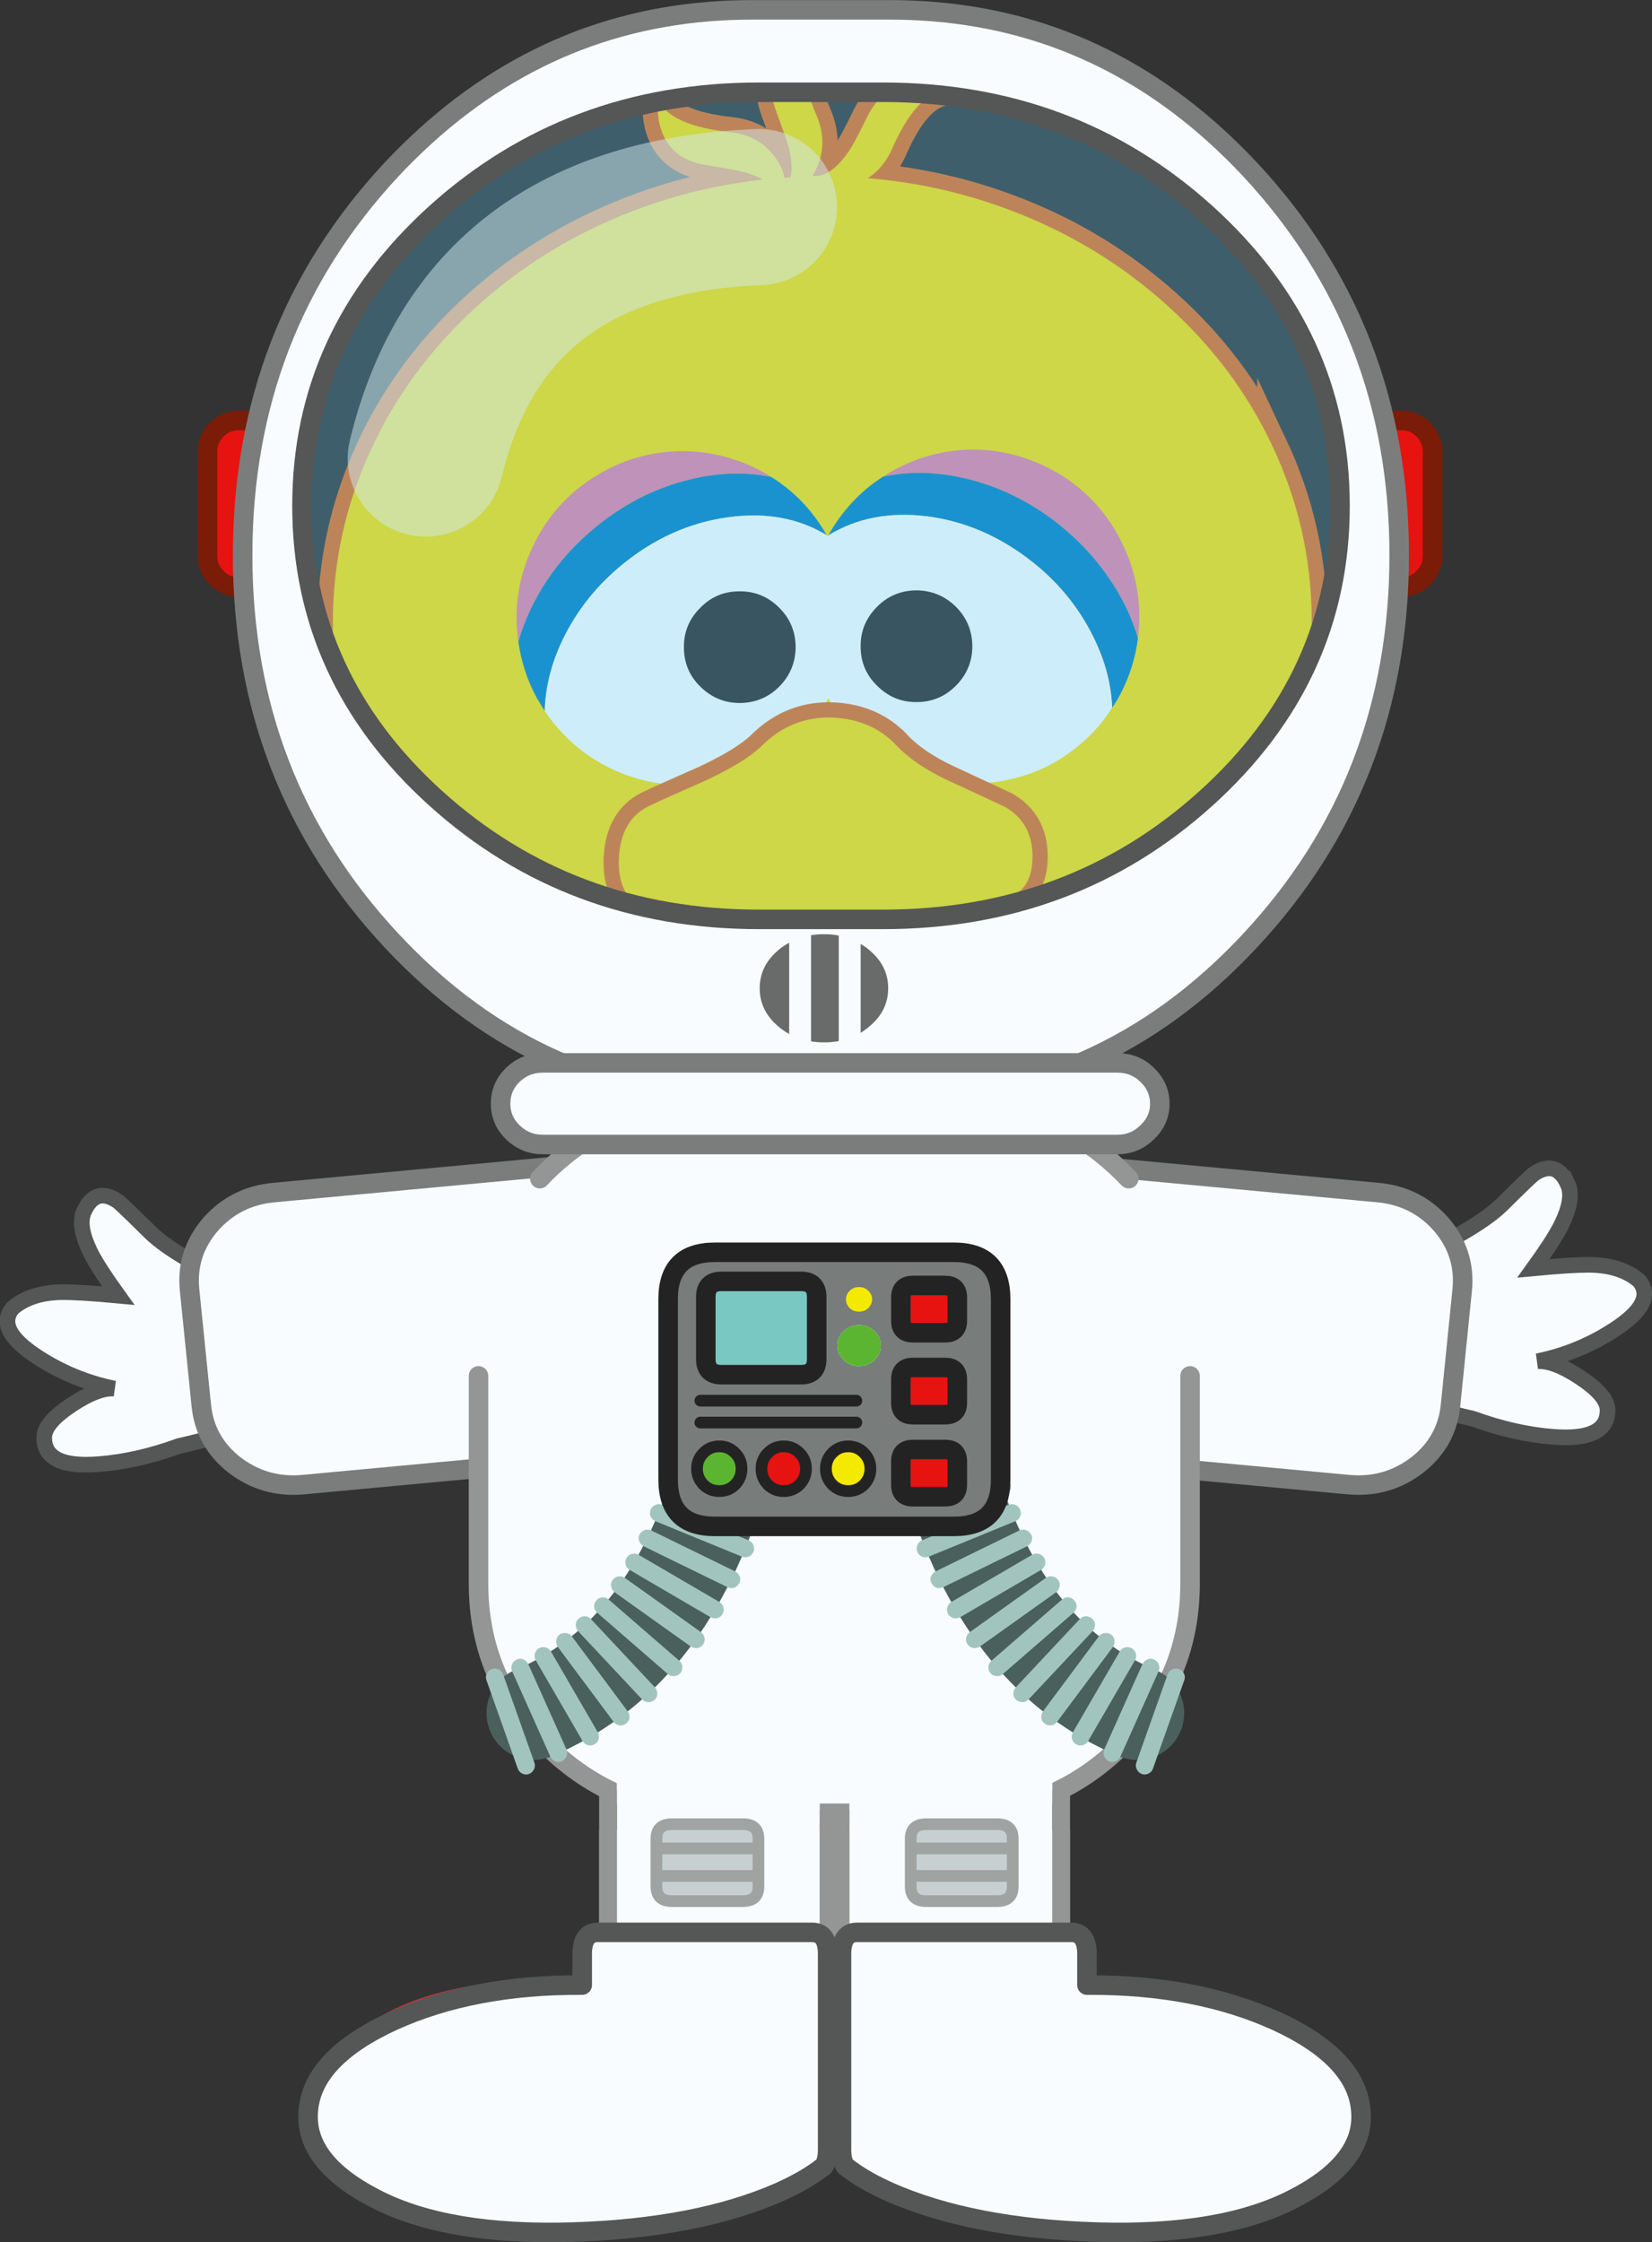 <?xml version="1.0" encoding="UTF-8" standalone="no"?>
<!-- Created with Inkscape (http://www.inkscape.org/) -->

<svg
   xmlns:dc="http://purl.org/dc/elements/1.1/"
   xmlns:cc="http://creativecommons.org/ns#"
   xmlns:rdf="http://www.w3.org/1999/02/22-rdf-syntax-ns#"
   xmlns:svg="http://www.w3.org/2000/svg"
   xmlns="http://www.w3.org/2000/svg"
   xmlns:xlink="http://www.w3.org/1999/xlink"
   xmlns:sodipodi="http://sodipodi.sourceforge.net/DTD/sodipodi-0.dtd"
   xmlns:inkscape="http://www.inkscape.org/namespaces/inkscape"
   width="167.403"
   height="227.224"
   id="svg5696"
   version="1.1"
   inkscape:version="0.48.4 r9939"
   sodipodi:docname="big_bird9.svg">
  <rect width="100%" height="100%" fill="#333333" stroke="none"/>
  <defs
     id="defs5698">
    <clipPath
       id="SVGID_2_">
      <use
         height="1052.362"
         width="744.094"
         y="0"
         x="0"
         xlink:href="#SVGID_1_"
         style="overflow:visible"
         id="use1087" />
    </clipPath>
    <clipPath
       id="SVGID_4_">
      <use
         height="1052.362"
         width="744.094"
         y="0"
         x="0"
         xlink:href="#SVGID_3_"
         style="overflow:visible"
         id="use1111" />
    </clipPath>
  </defs>
  <sodipodi:namedview
     id="base"
     pagecolor="#ffffff"
     bordercolor="#666666"
     borderopacity="1.0"
     inkscape:pageopacity="0.0"
     inkscape:pageshadow="2"
     inkscape:zoom="0.77472527"
     inkscape:cx="-56.584966"
     inkscape:cy="107.27786"
     inkscape:current-layer="layer1"
     inkscape:document-units="px"
     showgrid="false"
     inkscape:window-width="942"
     inkscape:window-height="591"
     inkscape:window-x="413"
     inkscape:window-y="97"
     inkscape:window-maximized="0"
     fit-margin-top="0"
     fit-margin-left="0"
     fit-margin-right="0"
     fit-margin-bottom="0" />
  <g
     id="layer1"
     inkscape:label="Layer 1"
     inkscape:groupmode="layer"
     transform="translate(-288.215,34.84)">
    <g
       transform="translate(-66.396,-546.965)"
       id="g857">
      <path
         inkscape:connector-curvature="0"
         style="fill:#e86a19"
         d="m 450.134,682.618 -9.734,0.752 c 0.633,9.638 0.751,20.421 0.336,32.354 -0.1,2.769 -0.199,6.072 -0.336,9.892 -0.06,2.435 0.019,3.701 0.236,3.76 14.465,4.215 26.179,5.521 35.142,3.918 3.662,-0.672 6.551,-1.801 8.668,-3.384 1.918,-1.443 2.967,-3.126 3.146,-5.006 0.177,-1.838 -0.535,-3.581 -2.099,-5.243 -1.621,-1.721 -3.955,-3.066 -7.004,-4.036 -7.381,-2.336 -16.582,-1.938 -27.623,1.166 0.218,-0.949 0.336,-4.927 0.318,-11.949 0,-8.53 -0.358,-15.951 -1.05,-22.224"
         id="path859" />
      <path
         inkscape:connector-curvature="0"
         style="fill:none;stroke:#e02c34;stroke-width:3.087;stroke-miterlimit:10"
         d="m 440.399,683.37 c 0.633,9.638 0.751,20.421 0.336,32.354 -0.1,2.769 -0.198,6.072 -0.336,9.892 -0.06,2.435 0.019,3.701 0.236,3.76 14.465,4.215 26.179,5.521 35.142,3.918 3.662,-0.672 6.551,-1.801 8.667,-3.384 1.919,-1.443 2.968,-3.126 3.146,-5.006 0.179,-1.838 -0.534,-3.581 -2.098,-5.243 -1.621,-1.721 -3.955,-3.066 -7.004,-4.036 -7.381,-2.336 -16.581,-1.938 -27.623,1.166 0.22,-0.949 0.336,-4.927 0.318,-11.949 0,-8.528 -0.357,-15.95 -1.05,-22.223 l -9.734,0.751 z"
         id="path861" />
      <path
         inkscape:connector-curvature="0"
         style="fill:#e86a19"
         d="m 452.805,704.464 c -0.455,-0.496 -0.97,-0.731 -1.542,-0.711 l -10.666,0.436 c -0.573,0.017 -1.068,0.297 -1.444,0.811 -0.376,0.535 -0.575,1.146 -0.554,1.839 0.018,0.714 0.256,1.306 0.712,1.78 0.415,0.496 0.929,0.714 1.504,0.692 l 10.666,-0.435 c 0.573,-0.02 1.066,-0.275 1.444,-0.811 0.396,-0.496 0.573,-1.108 0.553,-1.821 -0.019,-0.692 -0.257,-1.286 -0.673,-1.78"
         id="path863" />
      <path
         inkscape:connector-curvature="0"
         style="fill:none;stroke:#e02c34;stroke-width:3.087;stroke-miterlimit:10"
         d="m 452.805,704.464 c 0.416,0.494 0.654,1.088 0.673,1.78 0.021,0.713 -0.157,1.325 -0.553,1.821 -0.378,0.535 -0.871,0.791 -1.444,0.811 l -10.666,0.435 c -0.575,0.021 -1.089,-0.196 -1.504,-0.692 -0.456,-0.475 -0.694,-1.066 -0.712,-1.78 -0.021,-0.692 0.178,-1.304 0.554,-1.839 0.376,-0.514 0.871,-0.794 1.444,-0.811 l 10.666,-0.436 c 0.572,-0.021 1.087,0.217 1.542,0.711 z"
         id="path865" />
      <path
         inkscape:connector-curvature="0"
         style="fill:#e86a19"
         d="m 452.846,695.678 c -0.457,-0.455 -0.99,-0.691 -1.583,-0.672 l -10.448,1.762 c -1.485,0.196 -2.197,0.85 -2.098,1.978 0.18,1.841 0.97,2.671 2.376,2.533 l 10.485,-1.048 c 0.595,-0.061 1.089,-0.357 1.504,-0.911 0.416,-0.574 0.616,-1.207 0.556,-1.9 -0.062,-0.693 -0.319,-1.287 -0.792,-1.742"
         id="path867" />
      <path
         inkscape:connector-curvature="0"
         style="fill:none;stroke:#e02c34;stroke-width:3.087;stroke-miterlimit:10"
         d="m 452.846,695.678 c 0.474,0.455 0.73,1.049 0.791,1.741 0.061,0.693 -0.14,1.326 -0.556,1.9 -0.415,0.554 -0.909,0.851 -1.504,0.911 l -10.485,1.048 c -1.406,0.138 -2.196,-0.692 -2.376,-2.533 -0.099,-1.128 0.613,-1.781 2.098,-1.978 l 10.448,-1.762 c 0.593,-0.019 1.127,0.218 1.584,0.673 z"
         id="path869" />
      <path
         inkscape:connector-curvature="0"
         style="fill:#e86a19"
         d="m 438.994,713.545 c -0.377,0.516 -0.554,1.109 -0.493,1.761 0.037,0.653 0.275,1.208 0.73,1.622 0.455,0.437 0.97,0.635 1.545,0.596 l 10.643,-0.771 c 0.575,-0.041 1.051,-0.298 1.427,-0.793 0.376,-0.493 0.553,-1.066 0.515,-1.722 -0.061,-0.651 -0.298,-1.204 -0.732,-1.642 -0.457,-0.435 -0.989,-0.633 -1.563,-0.574 l -10.625,0.732 c -0.576,0.041 -1.071,0.296 -1.447,0.791"
         id="path871" />
      <path
         inkscape:connector-curvature="0"
         style="fill:none;stroke:#e02c34;stroke-width:3.087;stroke-miterlimit:10"
         d="m 438.994,713.545 c 0.376,-0.495 0.871,-0.75 1.445,-0.791 l 10.625,-0.732 c 0.574,-0.059 1.106,0.14 1.563,0.574 0.435,0.438 0.672,0.99 0.732,1.642 0.038,0.655 -0.139,1.229 -0.515,1.722 -0.376,0.495 -0.852,0.752 -1.427,0.793 l -10.643,0.771 c -0.575,0.039 -1.09,-0.159 -1.545,-0.596 -0.455,-0.414 -0.693,-0.969 -0.73,-1.622 -0.059,-0.652 0.118,-1.245 0.495,-1.761 z"
         id="path873" />
      <path
         inkscape:connector-curvature="0"
         style="fill:#e86a19"
         d="m 426.073,682.736 c -0.614,6.294 -0.891,13.694 -0.831,22.222 0.059,7.026 0.198,11.021 0.435,11.953 -11.099,-3.009 -20.322,-3.306 -27.662,-0.911 -3.027,0.99 -5.342,2.354 -6.964,4.114 -1.524,1.682 -2.198,3.423 -2.019,5.265 0.178,1.881 1.226,3.54 3.186,4.985 2.115,1.563 5.006,2.652 8.707,3.284 8.962,1.504 20.676,0.079 35.1,-4.253 0.217,-0.059 0.297,-1.324 0.199,-3.76 -0.177,-3.82 -0.337,-7.124 -0.456,-9.895 -0.494,-11.971 -0.494,-22.755 0.021,-32.352 l -9.716,-0.652 z"
         id="path875" />
      <path
         inkscape:connector-curvature="0"
         style="fill:none;stroke:#e02c34;stroke-width:3.087;stroke-miterlimit:10"
         d="m 426.073,682.736 9.716,0.653 c -0.515,9.597 -0.515,20.381 -0.021,32.352 0.119,2.771 0.279,6.074 0.456,9.895 0.098,2.436 0.018,3.701 -0.199,3.76 -14.424,4.332 -26.138,5.757 -35.1,4.253 -3.701,-0.632 -6.592,-1.721 -8.707,-3.284 -1.96,-1.445 -3.008,-3.104 -3.186,-4.985 -0.179,-1.842 0.495,-3.583 2.019,-5.265 1.622,-1.76 3.937,-3.124 6.964,-4.114 7.34,-2.395 16.563,-2.098 27.662,0.911 -0.237,-0.932 -0.376,-4.927 -0.435,-11.953 -0.06,-8.528 0.217,-15.929 0.831,-22.223 z"
         id="path877" />
      <path
         inkscape:connector-curvature="0"
         style="fill:#e86a19"
         d="m 424.806,703.889 c -0.573,-0.018 -1.087,0.219 -1.503,0.714 -0.414,0.494 -0.653,1.089 -0.672,1.779 -0.02,0.694 0.158,1.307 0.553,1.821 0.416,0.535 0.911,0.79 1.485,0.812 l 10.664,0.317 c 0.574,0.02 1.09,-0.199 1.505,-0.693 0.416,-0.495 0.653,-1.087 0.673,-1.801 0.018,-0.692 -0.158,-1.303 -0.555,-1.82 -0.414,-0.516 -0.909,-0.792 -1.483,-0.812 l -10.667,-0.317 z"
         id="path879" />
      <path
         inkscape:connector-curvature="0"
         style="fill:none;stroke:#e02c34;stroke-width:3.087;stroke-miterlimit:10"
         d="m 423.303,704.603 c -0.415,0.494 -0.653,1.089 -0.672,1.779 -0.02,0.693 0.158,1.307 0.553,1.821 0.416,0.535 0.911,0.79 1.485,0.812 l 10.664,0.316 c 0.574,0.021 1.09,-0.198 1.505,-0.692 0.416,-0.495 0.653,-1.087 0.673,-1.801 0.018,-0.692 -0.158,-1.304 -0.555,-1.82 -0.414,-0.516 -0.909,-0.792 -1.484,-0.812 l -10.666,-0.316 c -0.573,-0.019 -1.087,0.217 -1.503,0.713 z"
         id="path881" />
      <path
         inkscape:connector-curvature="0"
         style="fill:#e86a19"
         d="m 424.728,694.787 c -0.613,-0.018 -1.127,0.199 -1.583,0.654 -0.435,0.475 -0.692,1.067 -0.751,1.761 -0.061,0.692 0.138,1.307 0.553,1.881 0.416,0.553 0.93,0.851 1.523,0.91 l 10.508,0.928 c 1.404,0.159 2.196,-0.69 2.334,-2.552 0.1,-1.089 -0.612,-1.741 -2.097,-1.959 l -10.487,-1.623 z"
         id="path883" />
      <path
         inkscape:connector-curvature="0"
         style="fill:none;stroke:#e02c34;stroke-width:3.087;stroke-miterlimit:10"
         d="m 423.145,695.441 c -0.435,0.475 -0.692,1.067 -0.751,1.761 -0.06,0.692 0.138,1.307 0.553,1.881 0.416,0.553 0.93,0.851 1.523,0.91 l 10.508,0.927 c 1.404,0.16 2.196,-0.689 2.334,-2.551 0.1,-1.089 -0.612,-1.741 -2.097,-1.959 l -10.487,-1.623 c -0.614,-0.017 -1.127,0.199 -1.583,0.654 z"
         id="path885" />
      <path
         inkscape:connector-curvature="0"
         style="fill:#e86a19"
         d="m 437.687,715.306 c 0.041,-0.651 -0.138,-1.245 -0.514,-1.741 -0.376,-0.493 -0.869,-0.752 -1.443,-0.79 l -10.667,-0.633 c -0.574,-0.04 -1.068,0.157 -1.502,0.593 -0.436,0.437 -0.673,0.988 -0.734,1.644 -0.038,0.653 0.14,1.225 0.515,1.722 0.396,0.494 0.871,0.751 1.446,0.79 l 10.664,0.652 c 0.573,0.041 1.07,-0.158 1.523,-0.594 0.416,-0.435 0.653,-0.99 0.712,-1.643"
         id="path887" />
      <path
         inkscape:connector-curvature="0"
         style="fill:none;stroke:#e02c34;stroke-width:3.087;stroke-miterlimit:10"
         d="m 437.173,713.564 c -0.376,-0.493 -0.87,-0.752 -1.443,-0.79 l -10.667,-0.633 c -0.574,-0.04 -1.068,0.157 -1.503,0.593 -0.435,0.437 -0.672,0.988 -0.734,1.644 -0.037,0.653 0.14,1.225 0.516,1.722 0.396,0.494 0.871,0.751 1.445,0.79 l 10.665,0.653 c 0.573,0.041 1.07,-0.159 1.522,-0.595 0.416,-0.435 0.654,-0.988 0.713,-1.643 0.041,-0.651 -0.138,-1.244 -0.514,-1.741 z"
         id="path889" />
      <path
         inkscape:connector-curvature="0"
         style="fill:#e86a19"
         d="m 450.134,682.618 -9.734,0.752 c 0.633,9.638 0.751,20.421 0.336,32.354 -0.1,2.769 -0.199,6.072 -0.336,9.892 -0.06,2.435 0.019,3.701 0.236,3.76 14.465,4.215 26.179,5.521 35.142,3.918 3.662,-0.672 6.551,-1.801 8.668,-3.384 1.918,-1.443 2.967,-3.126 3.146,-5.006 0.177,-1.838 -0.535,-3.581 -2.099,-5.243 -1.621,-1.721 -3.955,-3.066 -7.004,-4.036 -7.381,-2.336 -16.582,-1.938 -27.623,1.166 0.218,-0.949 0.336,-4.927 0.318,-11.949 0,-8.53 -0.358,-15.951 -1.05,-22.224"
         id="path891" />
      <path
         inkscape:connector-curvature="0"
         style="fill:#e02c34"
         d="m 474.887,721.619 c 1.484,0.495 2.652,1.384 3.464,2.67 0.771,1.208 1.088,2.516 0.988,3.878 -0.099,1.426 -0.651,2.593 -1.661,3.483 -1.089,1.029 -2.573,1.543 -4.434,1.543 l -0.137,0.06 c 2.235,0.396 4.114,0.081 5.598,-0.93 1.347,-0.91 2.138,-2.176 2.354,-3.798 0.239,-1.604 -0.155,-3.028 -1.187,-4.315 -1.126,-1.445 -2.79,-2.294 -4.985,-2.591"
         id="path893" />
      <path
         inkscape:connector-curvature="0"
         style="fill:#ea7da2"
         d="m 452.805,704.464 c -0.455,-0.496 -0.97,-0.731 -1.542,-0.711 l -10.666,0.436 c -0.573,0.017 -1.068,0.297 -1.444,0.811 -0.376,0.535 -0.575,1.146 -0.554,1.839 0.018,0.714 0.256,1.306 0.712,1.78 0.415,0.496 0.929,0.714 1.504,0.692 l 10.666,-0.435 c 0.573,-0.02 1.066,-0.275 1.444,-0.811 0.396,-0.496 0.573,-1.108 0.553,-1.821 -0.019,-0.692 -0.257,-1.286 -0.673,-1.78"
         id="path895" />
      <path
         inkscape:connector-curvature="0"
         style="fill:#ea7da2"
         d="m 452.846,695.678 c -0.457,-0.455 -0.99,-0.691 -1.583,-0.672 l -10.448,1.762 c -1.485,0.196 -2.197,0.85 -2.098,1.978 0.18,1.841 0.97,2.671 2.376,2.533 l 10.485,-1.048 c 0.595,-0.061 1.089,-0.357 1.504,-0.911 0.416,-0.574 0.616,-1.207 0.556,-1.9 -0.062,-0.693 -0.319,-1.287 -0.792,-1.742"
         id="path897" />
      <path
         inkscape:connector-curvature="0"
         style="fill:#ea7da2"
         d="m 438.994,713.545 c -0.377,0.516 -0.554,1.109 -0.493,1.761 0.037,0.653 0.275,1.208 0.73,1.622 0.455,0.437 0.97,0.635 1.545,0.596 l 10.643,-0.771 c 0.575,-0.041 1.051,-0.298 1.427,-0.793 0.376,-0.493 0.553,-1.066 0.515,-1.722 -0.061,-0.651 -0.298,-1.204 -0.732,-1.642 -0.457,-0.435 -0.989,-0.633 -1.563,-0.574 l -10.625,0.732 c -0.576,0.041 -1.071,0.296 -1.447,0.791"
         id="path899" />
      <path
         inkscape:connector-curvature="0"
         style="fill:#e86a19"
         d="m 426.073,682.736 c -0.614,6.294 -0.891,13.694 -0.831,22.222 0.059,7.026 0.198,11.021 0.435,11.953 -11.099,-3.009 -20.322,-3.306 -27.662,-0.911 -3.027,0.99 -5.342,2.354 -6.964,4.114 -1.524,1.682 -2.198,3.423 -2.019,5.265 0.178,1.881 1.226,3.54 3.186,4.985 2.115,1.563 5.006,2.652 8.707,3.284 8.962,1.504 20.676,0.079 35.1,-4.253 0.217,-0.059 0.297,-1.324 0.199,-3.76 -0.177,-3.82 -0.337,-7.124 -0.456,-9.895 -0.494,-11.971 -0.494,-22.755 0.021,-32.352 l -9.716,-0.652 z"
         id="path901" />
      <path
         inkscape:connector-curvature="0"
         style="fill:#ea7da2"
         d="m 424.806,703.889 c -0.573,-0.018 -1.087,0.219 -1.503,0.714 -0.414,0.494 -0.653,1.089 -0.672,1.779 -0.02,0.694 0.158,1.307 0.553,1.821 0.416,0.535 0.911,0.79 1.485,0.812 l 10.664,0.317 c 0.574,0.02 1.09,-0.199 1.505,-0.693 0.416,-0.495 0.653,-1.087 0.673,-1.801 0.018,-0.692 -0.158,-1.303 -0.555,-1.82 -0.414,-0.516 -0.909,-0.792 -1.483,-0.812 l -10.667,-0.317 z"
         id="path903" />
      <path
         inkscape:connector-curvature="0"
         style="fill:#e86a19"
         d="m 428.864,613.801 c -0.734,1.78 -1.94,5.4 -3.582,10.842 -4.255,14.069 -8.469,25.565 -12.625,34.49 -2.671,5.697 -3.759,10.922 -3.284,15.67 0.456,4.274 2.158,7.994 5.106,11.159 2.711,2.909 6.271,5.145 10.704,6.729 4.194,1.481 8.706,2.215 13.554,2.234 4.848,0 9.399,-0.753 13.693,-2.234 4.491,-1.543 8.153,-3.76 11.02,-6.629 3.108,-3.146 4.968,-6.849 5.619,-11.102 0.715,-4.689 -0.117,-9.853 -2.511,-15.492 -6.668,-15.77 -11.437,-27.109 -14.267,-34.054 -2.356,-5.759 -4.332,-10.842 -5.916,-15.217 -1.248,-3.383 -5.975,-3.76 -14.188,-1.107 -1.088,0.337 -2.195,1.921 -3.323,4.711"
         id="path905" />
      <path
         inkscape:connector-curvature="0"
         style="fill:none;stroke:#e86a19;stroke-width:3.087;stroke-miterlimit:10"
         d="m 425.282,624.643 c -4.255,14.069 -8.469,25.565 -12.625,34.49 -2.671,5.698 -3.759,10.922 -3.284,15.67 0.456,4.274 2.158,7.994 5.106,11.159 2.711,2.91 6.271,5.145 10.704,6.729 4.194,1.481 8.706,2.215 13.554,2.234 4.848,0 9.399,-0.753 13.693,-2.234 4.491,-1.543 8.153,-3.76 11.02,-6.629 3.108,-3.146 4.967,-6.849 5.619,-11.102 0.715,-4.689 -0.117,-9.853 -2.511,-15.492 -6.668,-15.77 -11.437,-27.109 -14.267,-34.054 -2.356,-5.759 -4.333,-10.842 -5.917,-15.217 -1.248,-3.383 -5.975,-3.76 -14.188,-1.107 -1.088,0.336 -2.195,1.92 -3.323,4.71 -0.733,1.781 -1.939,5.401 -3.581,10.843 z"
         id="path907" />
      <path
         inkscape:connector-curvature="0"
         style="fill:#e86a19"
         d="m 433.215,528.143 c -1.107,-1.562 -2.671,-2.433 -4.688,-2.63 -3.917,-0.437 -6.333,-1.504 -7.244,-3.226 -0.098,1.484 0.12,2.749 0.674,3.817 0.791,1.524 2.197,2.454 4.234,2.751 2.079,0.336 3.423,0.594 4.038,0.773 2.038,0.631 3.165,1.562 3.383,2.809 l -0.02,0.039 c 0.831,-1.365 0.713,-2.809 -0.377,-4.333"
         id="path909" />
      <path
         inkscape:connector-curvature="0"
         style="fill:none;stroke:#e86a19;stroke-width:3.087;stroke-miterlimit:10"
         d="m 428.528,525.513 c -3.918,-0.437 -6.333,-1.504 -7.242,-3.226 -0.1,1.484 0.117,2.749 0.672,3.817 0.791,1.524 2.196,2.454 4.235,2.751 2.077,0.336 3.422,0.594 4.036,0.773 2.038,0.631 3.166,1.562 3.384,2.809 0.81,-1.326 0.692,-2.771 -0.397,-4.295 -1.107,-1.562 -2.671,-2.432 -4.688,-2.629 z"
         id="path911" />
      <path
         inkscape:connector-curvature="0"
         style="fill:#e86a19"
         d="m 433.83,531.646 c 1.563,0.041 2.75,-0.771 3.523,-2.454 0.79,-1.722 0.79,-3.521 0,-5.382 -1.564,-3.621 -1.822,-6.252 -0.773,-7.895 -1.345,0.612 -2.354,1.442 -3.008,2.473 -0.93,1.444 -1.029,3.128 -0.296,5.047 0.733,1.998 1.186,3.282 1.325,3.877 0.456,2.097 0.198,3.542 -0.771,4.334"
         id="path913" />
      <path
         inkscape:connector-curvature="0"
         style="fill:none;stroke:#e86a19;stroke-width:3.087;stroke-miterlimit:10"
         d="m 437.353,529.191 c 0.79,-1.722 0.79,-3.521 0,-5.382 -1.564,-3.621 -1.822,-6.252 -0.773,-7.895 -1.345,0.612 -2.354,1.442 -3.008,2.473 -0.93,1.445 -1.029,3.128 -0.296,5.047 0.733,1.998 1.186,3.282 1.325,3.877 0.456,2.098 0.198,3.542 -0.771,4.334 1.563,0.042 2.75,-0.771 3.523,-2.454 z"
         id="path915" />
      <path
         inkscape:connector-curvature="0"
         style="fill:#e86a19"
         d="m 436.837,529.943 -0.041,-0.04 c 1.05,1.208 2.456,1.544 4.254,0.971 1.802,-0.574 3.128,-1.801 3.959,-3.66 1.564,-3.602 3.325,-5.581 5.244,-5.916 -1.365,-0.573 -2.631,-0.753 -3.838,-0.556 -1.702,0.299 -3.011,1.364 -3.918,3.207 -0.91,1.88 -1.564,3.085 -1.96,3.621 -1.225,1.761 -2.453,2.552 -3.7,2.373"
         id="path917" />
      <path
         inkscape:connector-curvature="0"
         style="fill:none;stroke:#e86a19;stroke-width:3.087;stroke-miterlimit:10"
         d="m 441.051,530.874 c 1.802,-0.574 3.128,-1.801 3.959,-3.661 1.564,-3.601 3.325,-5.58 5.243,-5.916 -1.364,-0.572 -2.631,-0.752 -3.838,-0.555 -1.701,0.299 -3.01,1.364 -3.918,3.207 -0.91,1.88 -1.564,3.085 -1.96,3.621 -1.226,1.761 -2.453,2.552 -3.699,2.373 1.009,1.188 2.414,1.504 4.213,0.931 z m 42.503,26.455 c -2.531,-5.383 -6.094,-10.151 -10.704,-14.287 -4.592,-4.134 -9.855,-7.341 -15.811,-9.596 -6.152,-2.335 -12.604,-3.483 -19.332,-3.442 -6.728,0.019 -13.159,1.227 -19.271,3.621 -5.918,2.314 -11.161,5.56 -15.732,9.754 -4.55,4.196 -8.072,9.004 -10.547,14.405 -2.571,5.6 -3.838,11.477 -3.818,17.59 0.079,15.335 4.986,26.891 14.702,34.628 8.646,6.905 20.341,10.309 35.101,10.25 6.926,-0.041 13.356,-1.028 19.293,-2.948 6.075,-1.979 11.318,-4.848 15.73,-8.608 9.636,-8.191 14.425,-19.45 14.365,-33.795 -0.018,-6.117 -1.343,-11.973 -3.976,-17.572 z"
         id="path919" />
      <path
         inkscape:connector-curvature="0"
         style="fill:#fedf00"
         d="m 428.864,613.801 c -0.734,1.78 -1.94,5.4 -3.582,10.842 -4.255,14.069 -8.469,25.565 -12.625,34.49 -2.671,5.697 -3.759,10.922 -3.284,15.67 0.456,4.274 2.158,7.994 5.106,11.159 2.711,2.909 6.271,5.145 10.704,6.729 4.194,1.481 8.706,2.215 13.554,2.234 4.848,0 9.399,-0.753 13.693,-2.234 4.491,-1.543 8.153,-3.76 11.02,-6.629 3.108,-3.146 4.968,-6.849 5.619,-11.102 0.715,-4.689 -0.117,-9.853 -2.511,-15.492 -6.668,-15.77 -11.437,-27.109 -14.267,-34.054 -2.356,-5.759 -4.332,-10.842 -5.916,-15.217 -1.248,-3.383 -5.975,-3.76 -14.188,-1.107 -1.088,0.337 -2.195,1.921 -3.323,4.711"
         id="path921" />
      <path
         inkscape:connector-curvature="0"
         style="fill:#fedf00"
         d="m 487.531,574.9 c -0.021,-6.116 -1.344,-11.973 -3.978,-17.571 -2.53,-5.383 -6.094,-10.151 -10.704,-14.287 -4.592,-4.134 -9.855,-7.341 -15.811,-9.596 -6.153,-2.335 -12.604,-3.483 -19.331,-3.441 -6.728,0.018 -13.159,1.226 -19.271,3.62 -5.918,2.314 -11.161,5.56 -15.732,9.755 -4.55,4.195 -8.072,9.003 -10.547,14.404 -2.571,5.6 -3.838,11.477 -3.818,17.59 0.079,15.335 4.986,26.891 14.702,34.628 8.646,6.905 20.341,10.309 35.101,10.25 6.926,-0.041 13.356,-1.028 19.292,-2.948 6.076,-1.979 11.319,-4.848 15.731,-8.608 9.637,-8.191 14.426,-19.451 14.366,-33.796"
         id="path923" />
      <path
         inkscape:connector-curvature="0"
         style="fill:#fedf00"
         d="m 433.215,528.143 c -1.107,-1.562 -2.671,-2.433 -4.688,-2.63 -3.917,-0.437 -6.333,-1.504 -7.244,-3.226 -0.098,1.484 0.12,2.749 0.674,3.817 0.791,1.524 2.197,2.454 4.234,2.751 2.079,0.336 3.423,0.594 4.038,0.773 2.038,0.631 3.165,1.562 3.383,2.809 l -0.02,0.039 c 0.831,-1.365 0.713,-2.809 -0.377,-4.333"
         id="path925" />
      <path
         inkscape:connector-curvature="0"
         style="fill:#fedf00"
         d="m 433.83,531.646 c 1.563,0.041 2.75,-0.771 3.523,-2.454 0.79,-1.722 0.79,-3.521 0,-5.382 -1.564,-3.621 -1.822,-6.252 -0.773,-7.895 -1.345,0.612 -2.354,1.442 -3.008,2.473 -0.93,1.444 -1.029,3.128 -0.296,5.047 0.733,1.998 1.186,3.282 1.325,3.877 0.456,2.097 0.198,3.542 -0.771,4.334"
         id="path927" />
      <path
         inkscape:connector-curvature="0"
         style="fill:#fedf00"
         d="m 436.837,529.943 -0.041,-0.04 c 1.05,1.208 2.456,1.544 4.254,0.971 1.802,-0.574 3.128,-1.801 3.959,-3.66 1.564,-3.602 3.325,-5.581 5.244,-5.916 -1.365,-0.573 -2.631,-0.753 -3.838,-0.556 -1.702,0.299 -3.011,1.364 -3.918,3.207 -0.91,1.88 -1.564,3.085 -1.96,3.621 -1.225,1.761 -2.453,2.552 -3.7,2.373"
         id="path929" />
      <path
         inkscape:connector-curvature="0"
         style="fill:#ea7da2"
         d="m 423.837,560.89 c 3.086,-0.851 6.055,-1.009 8.924,-0.437 -1.346,-0.85 -2.769,-1.481 -4.254,-1.918 -2.157,-0.634 -4.334,-0.832 -6.529,-0.593 -2.197,0.237 -4.275,0.889 -6.235,1.979 -3.125,1.719 -5.481,4.174 -7.044,7.38 -1.523,3.128 -2.056,6.411 -1.562,9.854 0.613,-2.158 1.583,-4.216 2.887,-6.194 1.348,-2.037 3.009,-3.839 4.968,-5.44 2.712,-2.216 5.659,-3.76 8.845,-4.631"
         id="path931" />
      <path
         inkscape:connector-curvature="0"
         style="fill:#007dc3"
         d="m 432.761,560.454 c -2.869,-0.573 -5.838,-0.415 -8.924,0.436 -3.186,0.871 -6.134,2.415 -8.845,4.632 -1.959,1.602 -3.62,3.403 -4.968,5.44 -1.305,1.979 -2.274,4.036 -2.887,6.194 0.296,2.076 0.93,3.977 1.879,5.717 l 0.793,1.306 c 0.078,-2.65 0.79,-5.263 2.116,-7.816 1.386,-2.669 3.286,-5.004 5.719,-7.003 3.265,-2.673 6.825,-4.274 10.724,-4.81 3.78,-0.534 7.122,0.061 10.012,1.803 -1.406,-2.474 -3.285,-4.434 -5.619,-5.899"
         id="path933" />
      <path
         inkscape:connector-curvature="0"
         style="fill:#ffffff"
         d="m 438.539,566.628 -0.158,-0.275 c -2.89,-1.742 -6.232,-2.337 -10.012,-1.803 -3.899,0.535 -7.459,2.137 -10.725,4.81 -2.433,1.998 -4.333,4.334 -5.718,7.003 -1.326,2.554 -2.038,5.166 -2.116,7.816 1.106,1.644 2.453,3.048 4.016,4.217 1.603,1.166 3.344,2.037 5.244,2.591 2.156,0.634 4.313,0.83 6.51,0.593 2.196,-0.237 4.292,-0.91 6.271,-1.997 4.056,-2.237 6.748,-5.581 8.052,-10.072 1.326,-4.492 0.872,-8.786 -1.364,-12.883"
         id="path935" />
      <path
         inkscape:connector-curvature="0"
         style="fill:#ea7da2"
         d="m 448.294,558.438 c -1.544,0.494 -2.948,1.166 -4.215,1.998 2.83,-0.612 5.818,-0.494 8.944,0.317 3.205,0.85 6.173,2.354 8.903,4.53 1.959,1.562 3.64,3.343 5.026,5.381 1.346,1.94 2.334,3.978 2.968,6.135 0.435,-3.442 -0.138,-6.728 -1.701,-9.834 -1.604,-3.187 -3.958,-5.599 -7.104,-7.282 -1.998,-1.047 -4.095,-1.701 -6.293,-1.917 -2.194,-0.219 -4.371,0.018 -6.528,0.672"
         id="path937" />
      <path
         inkscape:connector-curvature="0"
         style="fill:#007dc3"
         d="m 444.079,560.436 c -2.315,1.483 -4.154,3.483 -5.54,5.955 2.849,-1.762 6.194,-2.413 10.013,-1.94 3.878,0.496 7.458,2.06 10.764,4.692 2.454,1.959 4.372,4.273 5.777,6.924 1.364,2.554 2.116,5.145 2.216,7.775 0.336,-0.493 0.613,-0.93 0.793,-1.304 0.949,-1.781 1.562,-3.701 1.82,-5.739 -0.635,-2.157 -1.622,-4.194 -2.969,-6.135 -1.387,-2.038 -3.066,-3.818 -5.025,-5.381 -2.731,-2.177 -5.7,-3.681 -8.904,-4.53 -3.128,-0.812 -6.114,-0.93 -8.945,-0.317"
         id="path939" />
      <path
         inkscape:connector-curvature="0"
         style="fill:#ffffff"
         d="m 448.552,564.45 c -3.819,-0.473 -7.164,0.179 -10.013,1.94 l -0.178,0.296 c -2.157,4.118 -2.572,8.411 -1.207,12.902 1.385,4.453 4.136,7.776 8.231,9.973 1.979,1.049 4.075,1.662 6.273,1.88 2.196,0.218 4.352,0 6.51,-0.653 1.919,-0.574 3.64,-1.464 5.203,-2.671 1.563,-1.166 2.869,-2.592 3.938,-4.275 -0.099,-2.631 -0.851,-5.222 -2.216,-7.775 -1.405,-2.649 -3.323,-4.965 -5.776,-6.924 -3.307,-2.633 -6.887,-4.197 -10.765,-4.693"
         id="path941" />
      <path
         inkscape:connector-curvature="0"
         style="fill:#2a2625"
         d="m 433.552,573.693 c -1.107,-1.108 -2.454,-1.663 -4.017,-1.642 -1.564,0 -2.887,0.553 -3.976,1.681 -1.109,1.108 -1.663,2.435 -1.644,3.996 0,1.563 0.554,2.909 1.683,3.997 1.108,1.088 2.433,1.643 3.996,1.643 1.564,-0.02 2.909,-0.574 3.999,-1.682 1.086,-1.106 1.642,-2.454 1.642,-4.017 -0.02,-1.563 -0.574,-2.889 -1.683,-3.976"
         id="path943" />
      <path
         inkscape:connector-curvature="0"
         style="fill:#2a2625"
         d="m 447.443,571.951 c -1.563,0.021 -2.889,0.574 -3.977,1.683 -1.108,1.128 -1.663,2.454 -1.642,4.016 0,1.563 0.553,2.889 1.68,3.978 1.11,1.108 2.435,1.662 3.998,1.643 1.563,0 2.888,-0.555 3.998,-1.682 1.088,-1.108 1.642,-2.435 1.642,-3.997 -0.019,-1.562 -0.573,-2.89 -1.681,-3.997 -1.128,-1.089 -2.455,-1.644 -4.018,-1.644"
         id="path945" />
      <path
         inkscape:connector-curvature="0"
         style="fill:#e86a19"
         d="m 453.874,595.617 c -0.772,-0.139 -1.821,0.099 -3.186,0.73 -1.603,0.771 -2.671,1.207 -3.165,1.287 -2.197,0.355 -5.324,0.316 -9.361,-0.119 -4.311,-0.474 -7.439,-0.613 -9.358,-0.416 -1.07,0.04 -1.959,0.099 -2.651,0.158 -1.286,0.12 -2.316,0.354 -3.128,0.693 -2.392,1.05 -3.204,3.304 -2.413,6.769 0.355,1.502 1.029,2.888 2.019,4.154 0.574,0.731 1.463,1.76 2.651,3.046 1.285,1.563 3.383,4.591 6.253,9.082 2.691,3.641 5.085,5.324 7.181,5.048 1.564,-0.22 3.306,-1.525 5.224,-3.939 2.079,-3.026 3.602,-5.183 4.571,-6.47 0.378,-0.516 0.99,-1.267 1.821,-2.255 1.582,-1.901 2.711,-3.364 3.403,-4.396 1.226,-1.778 2.058,-3.44 2.493,-5.005 0.593,-2.097 0.691,-3.938 0.297,-5.52 -0.416,-1.661 -1.304,-2.61 -2.651,-2.847"
         id="path947" />
      <path
         inkscape:connector-curvature="0"
         style="fill:none;stroke:#e86a19;stroke-width:3.087;stroke-miterlimit:10"
         d="m 453.874,595.617 c 1.347,0.237 2.235,1.186 2.651,2.849 0.395,1.582 0.296,3.423 -0.297,5.52 -0.436,1.564 -1.268,3.227 -2.493,5.005 -0.692,1.031 -1.821,2.494 -3.403,4.396 -0.831,0.988 -1.443,1.739 -1.821,2.255 -0.969,1.287 -2.492,3.443 -4.571,6.47 -1.918,2.414 -3.66,3.72 -5.224,3.939 -2.096,0.276 -4.49,-1.407 -7.181,-5.048 -2.87,-4.491 -4.968,-7.519 -6.253,-9.082 -1.188,-1.286 -2.077,-2.314 -2.651,-3.046 -0.99,-1.267 -1.664,-2.652 -2.019,-4.154 -0.791,-3.465 0.021,-5.719 2.413,-6.769 0.812,-0.339 1.842,-0.573 3.128,-0.693 0.692,-0.06 1.581,-0.118 2.651,-0.158 1.919,-0.197 5.047,-0.058 9.358,0.416 4.037,0.436 7.164,0.475 9.361,0.119 0.494,-0.08 1.562,-0.516 3.165,-1.287 1.365,-0.633 2.414,-0.87 3.186,-0.732 z"
         id="path949" />
      <path
         inkscape:connector-curvature="0"
         style="fill:#fae207"
         d="m 453.874,595.617 c -0.772,-0.139 -1.821,0.099 -3.186,0.73 -1.603,0.771 -2.671,1.207 -3.165,1.287 -2.197,0.355 -5.324,0.316 -9.361,-0.119 -4.311,-0.474 -7.439,-0.613 -9.358,-0.416 -1.07,0.04 -1.959,0.099 -2.651,0.158 -1.286,0.12 -2.316,0.354 -3.128,0.693 -2.392,1.05 -3.204,3.304 -2.413,6.769 0.355,1.502 1.029,2.888 2.019,4.154 0.574,0.731 1.463,1.76 2.651,3.046 1.285,1.563 3.383,4.591 6.253,9.082 2.691,3.641 5.085,5.324 7.181,5.048 1.564,-0.22 3.306,-1.525 5.224,-3.939 2.079,-3.026 3.602,-5.183 4.571,-6.47 0.378,-0.516 0.99,-1.267 1.821,-2.255 1.582,-1.901 2.711,-3.364 3.403,-4.396 1.226,-1.778 2.058,-3.44 2.493,-5.005 0.593,-2.097 0.691,-3.938 0.297,-5.52 -0.416,-1.661 -1.304,-2.61 -2.651,-2.847"
         id="path951" />
      <path
         inkscape:connector-curvature="0"
         style="fill:none;stroke:#f6b814;stroke-width:0.396;stroke-miterlimit:10"
         d="m 453.874,595.617 c 1.347,0.237 2.235,1.186 2.651,2.849 0.395,1.582 0.296,3.423 -0.297,5.52 -0.436,1.564 -1.268,3.227 -2.493,5.005 -0.692,1.031 -1.821,2.494 -3.403,4.396 -0.831,0.988 -1.443,1.739 -1.821,2.255 -0.969,1.287 -2.492,3.443 -4.571,6.47 -1.918,2.414 -3.66,3.72 -5.224,3.939 -2.096,0.276 -4.49,-1.407 -7.181,-5.048 -2.87,-4.491 -4.968,-7.519 -6.253,-9.082 -1.188,-1.286 -2.077,-2.314 -2.651,-3.046 -0.99,-1.267 -1.664,-2.652 -2.019,-4.154 -0.791,-3.465 0.021,-5.719 2.413,-6.769 0.812,-0.339 1.842,-0.573 3.128,-0.693 0.692,-0.06 1.581,-0.118 2.651,-0.158 1.919,-0.197 5.047,-0.058 9.358,0.416 4.037,0.436 7.164,0.475 9.361,0.119 0.494,-0.08 1.562,-0.516 3.165,-1.287 1.365,-0.633 2.414,-0.87 3.186,-0.732 z"
         id="path953" />
      <path
         inkscape:connector-curvature="0"
         style="fill:#e02c34"
         d="m 438.143,620.844 c 1.207,0.278 3.543,-2.176 7.006,-7.38 1.779,-2.672 3.641,-5.739 5.598,-9.18 l -23.567,0.336 c 0.595,1.917 2.238,4.946 4.908,9.101 2.849,4.452 4.868,6.826 6.055,7.123"
         id="path955" />
      <path
         inkscape:connector-curvature="0"
         style="fill:#ea7da2"
         d="m 441.666,604.579 -6.472,0.731 c -0.019,0.498 0.396,2.02 1.267,4.572 0.91,2.632 1.523,3.996 1.841,4.097 0.87,0.256 1.7,-1.09 2.474,-4.037 0.691,-2.593 0.988,-4.372 0.89,-5.363"
         id="path957" />
      <path
         inkscape:connector-curvature="0"
         style="fill:#ea7da2"
         d="m 424.728,694.787 c -0.613,-0.018 -1.127,0.199 -1.583,0.654 -0.435,0.475 -0.692,1.067 -0.751,1.761 -0.061,0.692 0.138,1.307 0.553,1.881 0.416,0.553 0.93,0.851 1.523,0.91 l 10.508,0.928 c 1.404,0.159 2.196,-0.69 2.334,-2.552 0.1,-1.089 -0.612,-1.741 -2.097,-1.959 l -10.487,-1.623 z"
         id="path959" />
      <path
         inkscape:connector-curvature="0"
         style="fill:#ea7da2"
         d="m 437.687,715.306 c 0.041,-0.651 -0.138,-1.245 -0.514,-1.741 -0.376,-0.493 -0.869,-0.752 -1.443,-0.79 l -10.667,-0.633 c -0.574,-0.04 -1.068,0.157 -1.502,0.593 -0.436,0.437 -0.673,0.988 -0.734,1.644 -0.038,0.653 0.14,1.225 0.515,1.722 0.396,0.494 0.871,0.751 1.446,0.79 l 10.664,0.652 c 0.573,0.041 1.07,-0.158 1.523,-0.594 0.416,-0.435 0.653,-0.99 0.712,-1.643"
         id="path961" />
      <path
         inkscape:connector-curvature="0"
         style="fill:#e86a19"
         d="m 445.405,587.623 c -1.584,-1.683 -3.661,-2.612 -6.214,-2.771 -2.849,-0.156 -5.302,0.792 -7.361,2.83 -1.107,1.087 -3.006,2.275 -5.717,3.542 -2.929,1.287 -4.867,2.156 -5.798,2.612 -1.86,0.929 -2.85,2.67 -2.988,5.203 -0.12,2.532 0.673,4.215 2.394,5.046 0.891,0.435 2.257,0.673 4.077,0.731 1.087,0.04 2.949,0.08 5.598,0.139 0.95,0.18 2.396,0.712 4.354,1.582 1.465,0.635 2.929,0.933 4.372,0.912 1.959,-0.042 3.583,-0.396 4.909,-1.068 1.76,-0.892 2.927,-1.386 3.481,-1.524 1.367,-0.178 3.405,-0.415 6.076,-0.753 2.155,-0.314 3.701,-0.712 4.67,-1.205 1.364,-0.693 2.018,-2.079 1.979,-4.137 -0.04,-2.196 -0.97,-3.817 -2.79,-4.868 -0.041,-0.021 -1.938,-0.909 -5.699,-2.649 -2.276,-1.052 -4.057,-2.257 -5.343,-3.622"
         id="path963" />
      <path
         inkscape:connector-curvature="0"
         style="fill:none;stroke:#e86a19;stroke-width:3.087;stroke-miterlimit:10"
         d="m 445.405,587.623 c 1.286,1.365 3.067,2.57 5.342,3.621 3.762,1.74 5.658,2.629 5.699,2.649 1.82,1.051 2.75,2.672 2.79,4.868 0.039,2.058 -0.614,3.443 -1.979,4.137 -0.969,0.493 -2.515,0.891 -4.67,1.205 -2.67,0.338 -4.708,0.575 -6.076,0.753 -0.554,0.139 -1.721,0.633 -3.481,1.524 -1.326,0.672 -2.95,1.026 -4.909,1.068 -1.443,0.021 -2.907,-0.277 -4.372,-0.912 -1.958,-0.87 -3.404,-1.402 -4.354,-1.582 -2.649,-0.059 -4.511,-0.099 -5.598,-0.139 -1.82,-0.059 -3.186,-0.297 -4.077,-0.731 -1.721,-0.831 -2.514,-2.514 -2.394,-5.046 0.138,-2.533 1.128,-4.274 2.988,-5.203 0.931,-0.456 2.869,-1.325 5.798,-2.612 2.711,-1.267 4.61,-2.455 5.717,-3.542 2.059,-2.038 4.512,-2.986 7.361,-2.83 2.554,0.16 4.631,1.089 6.215,2.772 z"
         id="path965" />
      <path
         inkscape:connector-curvature="0"
         style="fill:#fedf00"
         d="m 445.405,587.623 c -1.584,-1.683 -3.661,-2.612 -6.214,-2.771 -2.849,-0.156 -5.302,0.792 -7.361,2.83 -1.107,1.087 -3.006,2.275 -5.717,3.542 -2.929,1.287 -4.867,2.156 -5.798,2.612 -1.86,0.929 -2.85,2.67 -2.988,5.203 -0.12,2.532 0.673,4.215 2.394,5.046 0.891,0.435 2.257,0.673 4.077,0.731 1.087,0.04 2.949,0.08 5.598,0.139 0.95,0.18 2.396,0.712 4.354,1.582 1.465,0.635 2.929,0.933 4.372,0.912 1.959,-0.042 3.583,-0.396 4.909,-1.068 1.76,-0.892 2.927,-1.386 3.481,-1.524 1.367,-0.178 3.405,-0.415 6.076,-0.753 2.155,-0.314 3.701,-0.712 4.67,-1.205 1.364,-0.693 2.018,-2.079 1.979,-4.137 -0.04,-2.196 -0.97,-3.817 -2.79,-4.868 -0.041,-0.021 -1.938,-0.909 -5.699,-2.649 -2.276,-1.052 -4.057,-2.257 -5.343,-3.622"
         id="path967" />
      <path
         inkscape:connector-curvature="0"
         style="fill:#e02c34"
         d="m 398.254,724.666 c 0.81,-1.286 1.959,-2.177 3.442,-2.692 -2.195,0.299 -3.84,1.187 -4.967,2.633 -1.008,1.287 -1.385,2.73 -1.147,4.333 0.256,1.622 1.048,2.871 2.374,3.76 1.523,1.008 3.403,1.307 5.639,0.891 l -0.121,-0.06 c -1.856,0.021 -3.361,-0.495 -4.49,-1.504 -0.988,-0.89 -1.542,-2.038 -1.681,-3.461 -0.118,-1.369 0.198,-2.672 0.951,-3.9"
         id="path969" />
      <path
         inkscape:connector-curvature="0"
         style="fill:#e86a19"
         d="m 379.613,643.105 c -2.394,-1.345 -4.175,-2.354 -5.342,-3.008 -2.056,-1.168 -3.561,-2.217 -4.491,-3.146 -1.94,-1.918 -3.028,-2.967 -3.266,-3.125 -1.484,-0.971 -2.611,-0.634 -3.383,1.05 -0.475,1.008 -0.218,2.472 0.751,4.371 0.496,0.95 1.386,2.335 2.71,4.174 -2.512,-0.235 -4.391,-0.355 -5.617,-0.355 -2.158,0.02 -3.84,0.557 -5.067,1.604 -1.206,1.425 -0.395,3.067 2.396,4.905 2.434,1.605 5.065,2.693 7.893,3.267 -1.086,-0.08 -2.532,0.455 -4.294,1.621 -1.839,1.208 -2.769,2.296 -2.81,3.267 -0.057,2.138 1.781,3.067 5.52,2.769 2.594,-0.196 5.305,-0.81 8.134,-1.839 2.554,-0.573 4.848,-1.228 6.846,-1.979 3.898,-1.483 5.898,-3.164 5.997,-5.045 0.197,-3.11 -1.802,-5.938 -5.977,-8.531 l 0,0 z"
         id="path971" />
      <path
         inkscape:connector-curvature="0"
         style="fill:#f9fcfe"
         d="m 363.131,634.875 c -0.475,1.009 -0.218,2.473 0.75,4.372 0.497,0.95 1.387,2.335 2.711,4.174 -2.512,-0.235 -4.391,-0.355 -5.617,-0.355 -2.158,0.019 -3.84,0.557 -5.067,1.604 -1.206,1.425 -0.395,3.067 2.396,4.905 2.434,1.605 5.065,2.693 7.893,3.267 -1.087,-0.08 -2.532,0.455 -4.294,1.621 -1.839,1.208 -2.769,2.296 -2.81,3.267 -0.057,2.138 1.781,3.067 5.52,2.769 2.594,-0.196 5.305,-0.809 8.134,-1.839 2.554,-0.573 4.848,-1.228 6.846,-1.979 3.898,-1.483 5.898,-3.164 5.997,-5.045 0.197,-3.107 -1.802,-5.936 -5.976,-8.528 -2.395,-1.345 -4.176,-2.354 -5.343,-3.008 -2.057,-1.168 -3.561,-2.217 -4.491,-3.146 -1.94,-1.918 -3.028,-2.967 -3.266,-3.125 -1.485,-0.974 -2.612,-0.637 -3.383,1.046"
         id="path973" />
      <path
         inkscape:connector-curvature="0"
         style="fill:none;stroke:#555656;stroke-width:1.584;stroke-miterlimit:10"
         d="m 363.131,634.875 c -0.475,1.009 -0.218,2.473 0.75,4.372 0.497,0.95 1.387,2.335 2.711,4.174 -2.512,-0.235 -4.391,-0.355 -5.617,-0.355 -2.158,0.019 -3.84,0.557 -5.067,1.604 -1.206,1.425 -0.395,3.067 2.396,4.905 2.434,1.605 5.065,2.693 7.893,3.267 -1.087,-0.08 -2.532,0.455 -4.294,1.621 -1.839,1.208 -2.769,2.296 -2.81,3.267 -0.057,2.138 1.781,3.067 5.52,2.769 2.594,-0.196 5.305,-0.809 8.134,-1.839 2.554,-0.573 4.848,-1.228 6.846,-1.979 3.898,-1.483 5.898,-3.164 5.997,-5.045 0.197,-3.107 -1.802,-5.936 -5.976,-8.528 -2.395,-1.345 -4.176,-2.354 -5.343,-3.008 -2.057,-1.168 -3.561,-2.217 -4.491,-3.146 -1.94,-1.918 -3.028,-2.967 -3.266,-3.125 -1.485,-0.974 -2.612,-0.637 -3.383,1.046 z"
         id="path975" />
      <path
         inkscape:connector-curvature="0"
         style="fill:#f9fcfe"
         d="m 373.817,642.809 1.187,11.693 c 0.237,2.474 1.364,4.512 3.362,6.075 2.038,1.562 4.354,2.234 6.966,1.998 l 30.571,-2.849 c 2.59,-0.258 4.729,-1.326 6.391,-3.245 1.682,-1.92 2.394,-4.116 2.137,-6.591 l -1.167,-11.692 c -0.258,-2.475 -1.386,-4.491 -3.404,-6.076 -1.999,-1.582 -4.314,-2.255 -6.907,-1.997 l -30.569,2.85 c -2.613,0.237 -4.77,1.324 -6.45,3.244 -1.643,1.919 -2.354,4.115 -2.117,6.59"
         id="path977" />
      <path
         inkscape:connector-curvature="0"
         style="fill:none;stroke:#7b7d7d;stroke-width:1.979;stroke-linecap:round;stroke-linejoin:round;stroke-miterlimit:10"
         d="m 373.817,642.809 c -0.238,-2.475 0.473,-4.671 2.117,-6.59 1.68,-1.92 3.837,-3.007 6.45,-3.244 l 30.569,-2.85 c 2.593,-0.258 4.908,0.415 6.907,1.997 2.018,1.585 3.146,3.602 3.404,6.076 l 1.167,11.692 c 0.257,2.475 -0.455,4.671 -2.137,6.591 -1.662,1.919 -3.801,2.987 -6.391,3.245 l -30.571,2.849 c -2.612,0.236 -4.928,-0.436 -6.966,-1.998 -1.998,-1.563 -3.125,-3.602 -3.362,-6.075 l -1.187,-11.693 z"
         id="path979" />
      <path
         inkscape:connector-curvature="0"
         style="fill:#e86a19"
         d="m 496.989,640.334 c 2.396,-1.345 4.175,-2.355 5.343,-3.006 2.059,-1.168 3.562,-2.219 4.491,-3.147 1.938,-1.92 3.026,-2.966 3.267,-3.126 1.482,-0.969 2.61,-0.634 3.381,1.049 0.476,1.009 0.22,2.474 -0.752,4.371 -0.494,0.952 -1.383,2.337 -2.709,4.176 2.512,-0.236 4.394,-0.355 5.619,-0.355 2.157,0.021 3.838,0.554 5.064,1.603 1.208,1.425 0.396,3.067 -2.393,4.908 -2.436,1.603 -5.065,2.69 -7.896,3.264 1.089,-0.077 2.534,0.456 4.294,1.623 1.841,1.208 2.771,2.295 2.81,3.266 0.06,2.136 -1.779,3.066 -5.519,2.771 -2.592,-0.199 -5.303,-0.812 -8.134,-1.842 -2.553,-0.573 -4.848,-1.227 -6.846,-1.979 -3.898,-1.483 -5.898,-3.164 -5.996,-5.045 -0.197,-3.109 1.801,-5.938 5.976,-8.531"
         id="path981" />
      <path
         inkscape:connector-curvature="0"
         style="fill:#f9fcfe"
         d="m 513.471,632.104 c 0.475,1.009 0.219,2.474 -0.751,4.371 -0.495,0.952 -1.384,2.337 -2.71,4.176 2.511,-0.236 4.395,-0.355 5.619,-0.355 2.158,0.021 3.839,0.554 5.064,1.603 1.209,1.425 0.396,3.067 -2.393,4.908 -2.436,1.603 -5.064,2.69 -7.896,3.264 1.09,-0.077 2.533,0.456 4.295,1.623 1.84,1.208 2.77,2.295 2.809,3.265 0.061,2.137 -1.78,3.067 -5.52,2.771 -2.591,-0.199 -5.302,-0.812 -8.134,-1.842 -2.551,-0.573 -4.847,-1.227 -6.845,-1.979 -3.898,-1.483 -5.898,-3.164 -5.996,-5.045 -0.197,-3.107 1.801,-5.937 5.977,-8.529 2.394,-1.345 4.174,-2.355 5.342,-3.006 2.059,-1.168 3.561,-2.219 4.492,-3.147 1.938,-1.92 3.025,-2.966 3.265,-3.126 1.483,-0.97 2.61,-0.635 3.382,1.048"
         id="path983" />
      <path
         inkscape:connector-curvature="0"
         style="fill:none;stroke:#555656;stroke-width:1.584;stroke-miterlimit:10"
         d="m 513.471,632.104 c 0.475,1.009 0.219,2.474 -0.751,4.371 -0.495,0.952 -1.384,2.337 -2.71,4.176 2.511,-0.236 4.395,-0.355 5.619,-0.355 2.158,0.021 3.839,0.554 5.064,1.603 1.209,1.425 0.396,3.067 -2.393,4.908 -2.436,1.603 -5.064,2.69 -7.896,3.264 1.09,-0.077 2.533,0.456 4.295,1.623 1.84,1.208 2.77,2.295 2.809,3.265 0.061,2.137 -1.78,3.067 -5.52,2.771 -2.591,-0.199 -5.302,-0.812 -8.134,-1.842 -2.551,-0.573 -4.847,-1.227 -6.845,-1.979 -3.898,-1.483 -5.898,-3.164 -5.996,-5.045 -0.197,-3.107 1.801,-5.937 5.977,-8.529 2.394,-1.345 4.174,-2.355 5.342,-3.006 2.059,-1.168 3.561,-2.219 4.492,-3.147 1.938,-1.92 3.025,-2.966 3.265,-3.126 1.483,-0.97 2.61,-0.635 3.382,1.048 z"
         id="path985" />
      <path
         inkscape:connector-curvature="0"
         style="fill:#f9fcfe"
         d="m 502.786,642.809 -1.187,11.693 c -0.236,2.474 -1.364,4.512 -3.363,6.075 -2.038,1.562 -4.354,2.234 -6.965,1.998 L 460.7,659.726 c -2.591,-0.258 -4.729,-1.326 -6.392,-3.245 -1.681,-1.92 -2.396,-4.116 -2.138,-6.591 l 1.169,-11.692 c 0.258,-2.475 1.385,-4.491 3.403,-6.076 1.999,-1.582 4.313,-2.255 6.905,-1.997 l 30.57,2.85 c 2.611,0.237 4.771,1.324 6.451,3.244 1.644,1.919 2.355,4.115 2.118,6.59"
         id="path987" />
      <path
         inkscape:connector-curvature="0"
         style="fill:none;stroke:#7b7d7d;stroke-width:1.979;stroke-linecap:round;stroke-linejoin:round;stroke-miterlimit:10"
         d="m 502.786,642.809 c 0.237,-2.475 -0.474,-4.671 -2.116,-6.59 -1.681,-1.92 -3.84,-3.007 -6.451,-3.244 l -30.57,-2.85 c -2.592,-0.258 -4.906,0.415 -6.905,1.997 -2.019,1.585 -3.146,3.602 -3.403,6.076 l -1.169,11.692 c -0.258,2.475 0.457,4.671 2.138,6.591 1.663,1.919 3.801,2.987 6.392,3.245 l 30.571,2.849 c 2.611,0.236 4.927,-0.436 6.965,-1.998 1.999,-1.563 3.127,-3.602 3.363,-6.075 l 1.185,-11.693 z"
         id="path989" />
      <path
         inkscape:connector-curvature="0"
         style="fill:#f9fcfe"
         d="m 470.633,633.508 c -0.514,-0.652 -1.066,-1.307 -1.643,-1.938 -0.258,-0.257 -0.494,-0.496 -0.752,-0.751 -4.629,-4.532 -10.229,-6.808 -16.777,-6.808 h -24.616 c -6.549,0 -12.149,2.275 -16.799,6.808 -0.257,0.255 -0.495,0.494 -0.732,0.751 -0.594,0.632 -1.148,1.286 -1.643,1.938 -0.612,0.772 -1.148,1.583 -1.621,2.414 -1.959,3.384 -2.95,7.184 -2.95,11.378 v 4.254 21.033 c 0,6.432 2.316,11.932 6.946,16.463 4.65,4.55 10.25,6.828 16.799,6.828 h 24.616 c 6.548,0 12.148,-2.278 16.777,-6.828 4.651,-4.531 6.967,-10.031 6.967,-16.463 V 651.554 647.3 c 0,-3.207 -0.575,-6.174 -1.723,-8.924 -0.732,-1.721 -1.681,-3.344 -2.849,-4.868"
         id="path991" />
      <path
         inkscape:connector-curvature="0"
         style="fill:none;stroke:#949595;stroke-width:1.979;stroke-linecap:round;stroke-linejoin:round;stroke-miterlimit:10"
         d="m 409.313,631.569 c 0.238,-0.257 0.475,-0.496 0.732,-0.751 4.651,-4.532 10.25,-6.808 16.799,-6.808 h 24.616 c 6.549,0 12.147,2.275 16.779,6.808 0.256,0.255 0.492,0.494 0.75,0.751 m 6.216,19.985 v 21.033 c 0,6.432 -2.314,11.932 -6.965,16.463 -4.632,4.55 -10.23,6.828 -16.779,6.828 h -24.616 c -6.549,0 -12.148,-2.278 -16.799,-6.828 -4.63,-4.531 -6.945,-10.031 -6.945,-16.463 v -21.033"
         id="path993" />
      <path
         inkscape:connector-curvature="0"
         style="fill:none;stroke:#4a605c;stroke-width:9.498;stroke-linecap:round;stroke-linejoin:round;stroke-miterlimit:10"
         d="m 427.339,662.812 c -3.641,11.576 -9.874,19.214 -18.678,22.915"
         id="path995" />
      <path
         inkscape:connector-curvature="0"
         style="fill:#a1c5be"
         d="m 422.096,662.239 c -0.159,0.079 -0.256,0.197 -0.297,0.357 -0.059,0.136 -0.059,0.294 0.021,0.452 0.078,0.139 0.196,0.238 0.356,0.297 l 8.983,3.049 c 0.139,0.059 0.296,0.039 0.455,-0.04 0.139,-0.078 0.237,-0.199 0.296,-0.336 0.059,-0.158 0.04,-0.317 -0.039,-0.455 -0.079,-0.159 -0.198,-0.259 -0.336,-0.298 l -8.983,-3.047 c -0.159,-0.06 -0.317,-0.06 -0.456,0.021"
         id="path997" />
      <path
         inkscape:connector-curvature="0"
         style="fill:#a1c5be"
         d="m 420.81,665.682 c 0.059,0.139 0.158,0.258 0.318,0.317 l 8.785,3.601 c 0.138,0.06 0.295,0.06 0.455,0 0.136,-0.059 0.256,-0.179 0.316,-0.317 0.059,-0.158 0.059,-0.317 0,-0.455 -0.06,-0.158 -0.18,-0.276 -0.316,-0.336 l -8.787,-3.601 c -0.158,-0.061 -0.315,-0.061 -0.453,0.019 -0.16,0.061 -0.259,0.16 -0.318,0.316 -0.06,0.139 -0.06,0.297 0,0.456"
         id="path999" />
      <path
         inkscape:connector-curvature="0"
         style="fill:#a1c5be"
         d="m 420.473,667.481 c -0.138,-0.059 -0.296,-0.078 -0.435,-0.021 -0.158,0.062 -0.276,0.16 -0.356,0.298 -0.079,0.138 -0.079,0.297 -0.02,0.455 0.06,0.139 0.16,0.258 0.297,0.337 l 8.51,4.155 c 0.137,0.059 0.296,0.079 0.455,0.04 0.136,-0.061 0.257,-0.179 0.336,-0.317 0.079,-0.138 0.097,-0.296 0.039,-0.434 -0.059,-0.16 -0.178,-0.279 -0.317,-0.356 l -8.509,-4.157 z"
         id="path1001" />
      <path
         inkscape:connector-curvature="0"
         style="fill:#a1c5be"
         d="m 418.356,670.152 c -0.08,0.139 -0.1,0.298 -0.06,0.456 0.04,0.157 0.14,0.278 0.277,0.355 l 8.192,4.791 c 0.139,0.076 0.299,0.097 0.456,0.059 0.158,-0.041 0.275,-0.138 0.355,-0.279 0.078,-0.138 0.1,-0.295 0.059,-0.435 -0.038,-0.177 -0.139,-0.297 -0.276,-0.377 l -8.193,-4.786 c -0.137,-0.081 -0.296,-0.1 -0.434,-0.061 -0.18,0.042 -0.295,0.141 -0.376,0.277"
         id="path1003" />
      <path
         inkscape:connector-curvature="0"
         style="fill:#a1c5be"
         d="m 417.307,672.171 c -0.158,0.021 -0.277,0.099 -0.375,0.238 -0.099,0.139 -0.14,0.276 -0.099,0.435 0.02,0.158 0.099,0.297 0.237,0.397 l 7.717,5.5 c 0.139,0.099 0.276,0.118 0.435,0.099 0.158,-0.021 0.295,-0.099 0.397,-0.237 0.097,-0.14 0.117,-0.297 0.097,-0.454 -0.038,-0.159 -0.117,-0.278 -0.237,-0.377 l -7.715,-5.502 c -0.141,-0.099 -0.299,-0.137 -0.457,-0.099"
         id="path1005" />
      <path
         inkscape:connector-curvature="0"
         style="fill:#a1c5be"
         d="m 413.251,676.781 c 0,0.16 0.06,0.297 0.159,0.437 l 6.488,6.924 c 0.12,0.118 0.258,0.18 0.417,0.18 0.158,0 0.297,-0.062 0.435,-0.158 0.119,-0.118 0.179,-0.258 0.179,-0.416 0,-0.158 -0.06,-0.297 -0.16,-0.416 l -6.489,-6.925 c -0.118,-0.139 -0.258,-0.198 -0.415,-0.198 -0.159,0 -0.296,0.06 -0.416,0.158 -0.138,0.118 -0.198,0.257 -0.198,0.414"
         id="path1007" />
      <path
         inkscape:connector-curvature="0"
         style="fill:#a1c5be"
         d="m 415.27,674.508 c -0.12,0.118 -0.179,0.257 -0.159,0.415 0.02,0.156 0.08,0.296 0.218,0.415 l 7.163,6.213 c 0.118,0.1 0.257,0.158 0.416,0.138 0.157,-0.019 0.297,-0.078 0.415,-0.197 0.098,-0.138 0.158,-0.275 0.138,-0.436 -0.019,-0.158 -0.078,-0.295 -0.197,-0.396 l -7.163,-6.212 c -0.137,-0.118 -0.278,-0.18 -0.436,-0.159 -0.158,0.021 -0.297,0.079 -0.395,0.219"
         id="path1009" />
      <path
         inkscape:connector-curvature="0"
         style="fill:#a1c5be"
         d="m 411.491,678.008 c -0.139,0.101 -0.2,0.218 -0.218,0.396 -0.021,0.159 0,0.297 0.099,0.437 l 5.658,7.598 c 0.098,0.14 0.219,0.219 0.397,0.238 0.158,0.019 0.297,-0.02 0.434,-0.119 0.139,-0.098 0.218,-0.218 0.238,-0.377 0.02,-0.177 -0.02,-0.318 -0.118,-0.453 l -5.661,-7.6 c -0.099,-0.138 -0.216,-0.198 -0.375,-0.217 -0.177,-0.021 -0.317,-10e-4 -0.454,0.097"
         id="path1011" />
      <path
         inkscape:connector-curvature="0"
         style="fill:#a1c5be"
         d="m 409.829,679.355 c -0.158,-0.042 -0.316,-0.021 -0.456,0.06 -0.138,0.079 -0.237,0.197 -0.276,0.375 -0.04,0.139 -0.02,0.297 0.059,0.435 l 4.749,8.191 c 0.078,0.14 0.196,0.238 0.376,0.278 0.138,0.038 0.298,0.019 0.435,-0.061 0.138,-0.078 0.238,-0.197 0.277,-0.355 0.039,-0.158 0.019,-0.317 -0.06,-0.455 l -4.749,-8.192 c -0.079,-0.137 -0.198,-0.236 -0.355,-0.276"
         id="path1013" />
      <path
         inkscape:connector-curvature="0"
         style="fill:#a1c5be"
         d="m 405,681.57 c -0.139,-0.079 -0.296,-0.079 -0.454,-0.02 -0.159,0.06 -0.277,0.158 -0.337,0.296 -0.08,0.14 -0.08,0.297 -0.02,0.455 l 3.166,8.944 c 0.059,0.159 0.158,0.277 0.295,0.337 0.142,0.079 0.3,0.1 0.457,0.039 0.158,-0.06 0.275,-0.178 0.337,-0.316 0.078,-0.139 0.098,-0.296 0.038,-0.456 l -3.165,-8.943 c -0.059,-0.158 -0.179,-0.276 -0.317,-0.336"
         id="path1015" />
      <path
         inkscape:connector-curvature="0"
         style="fill:#a1c5be"
         d="m 406.761,680.918 c -0.06,0.138 -0.06,0.298 0.02,0.454 l 3.877,8.666 c 0.061,0.14 0.18,0.239 0.336,0.298 0.14,0.061 0.297,0.061 0.437,0 0.139,-0.079 0.257,-0.198 0.316,-0.337 0.06,-0.158 0.06,-0.316 0,-0.456 l -3.878,-8.665 c -0.078,-0.158 -0.198,-0.257 -0.337,-0.317 -0.157,-0.06 -0.317,-0.06 -0.455,0.02 -0.138,0.059 -0.256,0.18 -0.316,0.337"
         id="path1017" />
      <path
         inkscape:connector-curvature="0"
         style="fill:none;stroke:#a1c5be;stroke-width:0.594;stroke-linecap:round;stroke-linejoin:round;stroke-miterlimit:10"
         d="m 406.762,680.918 c 0.059,-0.157 0.177,-0.278 0.316,-0.338 0.137,-0.079 0.297,-0.079 0.455,-0.02 0.138,0.061 0.259,0.159 0.337,0.317 l 3.877,8.665 c 0.061,0.14 0.061,0.298 0,0.456 -0.059,0.139 -0.176,0.258 -0.316,0.337 -0.14,0.06 -0.297,0.06 -0.436,0 -0.156,-0.059 -0.276,-0.158 -0.336,-0.298 l -3.877,-8.666 c -0.081,-0.155 -0.081,-0.315 -0.02,-0.453 z m 14.048,-15.236 c -0.06,-0.158 -0.06,-0.316 0,-0.456 0.059,-0.156 0.158,-0.256 0.318,-0.316 0.138,-0.079 0.295,-0.079 0.453,-0.019 l 8.786,3.601 c 0.137,0.061 0.257,0.178 0.317,0.337 0.059,0.137 0.059,0.296 0,0.454 -0.06,0.139 -0.18,0.259 -0.317,0.317 -0.159,0.06 -0.316,0.06 -0.455,0 l -8.784,-3.601 c -0.16,-0.06 -0.259,-0.179 -0.318,-0.317 z m -0.337,1.799 8.509,4.157 c 0.139,0.077 0.258,0.196 0.317,0.356 0.058,0.138 0.04,0.295 -0.039,0.434 -0.08,0.139 -0.2,0.257 -0.336,0.317 -0.16,0.039 -0.318,0.019 -0.455,-0.04 l -8.51,-4.154 c -0.137,-0.08 -0.237,-0.199 -0.297,-0.338 -0.059,-0.158 -0.059,-0.317 0.02,-0.454 0.08,-0.139 0.198,-0.236 0.356,-0.298 0.139,-0.058 0.297,-0.038 0.435,0.02 z m -2.117,2.671 c 0.08,-0.137 0.196,-0.235 0.376,-0.276 0.137,-0.039 0.297,-0.021 0.434,0.061 l 8.193,4.786 c 0.137,0.08 0.237,0.2 0.276,0.377 0.041,0.14 0.019,0.297 -0.059,0.435 -0.08,0.143 -0.197,0.238 -0.355,0.279 -0.158,0.038 -0.317,0.018 -0.456,-0.059 l -8.192,-4.791 c -0.137,-0.077 -0.237,-0.198 -0.277,-0.355 -0.039,-0.159 -0.019,-0.318 0.06,-0.457 z m -1.049,2.019 c 0.159,-0.038 0.317,0 0.457,0.099 l 7.716,5.502 c 0.119,0.099 0.198,0.218 0.237,0.377 0.02,0.157 0,0.314 -0.098,0.454 -0.101,0.139 -0.238,0.217 -0.397,0.237 -0.158,0.02 -0.296,0 -0.434,-0.099 l -7.717,-5.5 c -0.138,-0.101 -0.218,-0.239 -0.238,-0.397 -0.04,-0.158 0,-0.296 0.1,-0.435 0.097,-0.139 0.217,-0.218 0.374,-0.238 z m -4.057,4.61 c 0,-0.157 0.06,-0.296 0.199,-0.415 0.119,-0.099 0.256,-0.158 0.416,-0.158 0.157,0 0.296,0.06 0.415,0.198 l 6.488,6.925 c 0.1,0.119 0.16,0.258 0.16,0.416 0,0.158 -0.06,0.298 -0.179,0.416 -0.138,0.098 -0.277,0.158 -0.434,0.158 -0.159,0 -0.298,-0.061 -0.417,-0.18 l -6.489,-6.923 c -0.098,-0.14 -0.159,-0.277 -0.159,-0.437 z m 2.02,-2.273 c 0.098,-0.14 0.238,-0.199 0.395,-0.22 0.159,-0.021 0.299,0.041 0.436,0.159 l 7.163,6.212 c 0.119,0.102 0.179,0.238 0.197,0.396 0.021,0.16 -0.039,0.298 -0.138,0.436 -0.118,0.119 -0.258,0.179 -0.415,0.197 -0.159,0.021 -0.297,-0.038 -0.416,-0.137 l -7.163,-6.214 c -0.138,-0.119 -0.198,-0.259 -0.217,-0.415 -0.02,-0.157 0.039,-0.296 0.158,-0.414 z m -3.778,3.5 c 0.136,-0.098 0.276,-0.118 0.453,-0.098 0.159,0.019 0.277,0.079 0.376,0.217 l 5.66,7.6 c 0.099,0.136 0.138,0.276 0.119,0.453 -0.02,0.159 -0.1,0.279 -0.238,0.377 -0.138,0.1 -0.277,0.138 -0.435,0.12 -0.178,-0.021 -0.298,-0.1 -0.397,-0.239 l -5.658,-7.598 c -0.099,-0.14 -0.119,-0.277 -0.099,-0.436 0.018,-0.178 0.079,-0.296 0.219,-0.396 z m -1.663,1.347 c 0.158,0.039 0.277,0.139 0.355,0.275 l 4.749,8.192 c 0.079,0.138 0.099,0.297 0.06,0.455 -0.04,0.158 -0.139,0.277 -0.277,0.356 -0.137,0.078 -0.297,0.098 -0.435,0.06 -0.18,-0.04 -0.298,-0.139 -0.376,-0.278 l -4.749,-8.191 c -0.08,-0.138 -0.1,-0.296 -0.059,-0.435 0.039,-0.178 0.138,-0.296 0.276,-0.375 0.14,-0.08 0.298,-0.101 0.456,-0.059 z M 405,681.57 c 0.138,0.06 0.258,0.178 0.317,0.336 l 3.166,8.943 c 0.06,0.161 0.039,0.317 -0.039,0.456 -0.061,0.139 -0.179,0.257 -0.337,0.316 -0.157,0.061 -0.315,0.04 -0.456,-0.039 -0.138,-0.06 -0.237,-0.178 -0.296,-0.337 l -3.166,-8.943 c -0.059,-0.159 -0.059,-0.316 0.021,-0.456 0.059,-0.138 0.178,-0.236 0.337,-0.295 0.157,-0.06 0.315,-0.06 0.453,0.019 z m 17.096,-19.331 c 0.139,-0.081 0.297,-0.081 0.456,-0.021 l 8.983,3.047 c 0.138,0.039 0.257,0.139 0.336,0.298 0.079,0.138 0.098,0.297 0.039,0.455 -0.059,0.137 -0.157,0.258 -0.296,0.336 -0.159,0.079 -0.316,0.099 -0.455,0.04 l -8.983,-3.049 c -0.16,-0.059 -0.278,-0.158 -0.356,-0.297 -0.08,-0.158 -0.08,-0.316 -0.021,-0.452 0.041,-0.159 0.138,-0.278 0.297,-0.357 z"
         id="path1019" />
      <path
         inkscape:connector-curvature="0"
         style="fill:none;stroke:#4a605c;stroke-width:9.498;stroke-linecap:round;stroke-linejoin:round;stroke-miterlimit:10"
         d="m 451.184,662.812 c 3.64,11.576 9.872,19.214 18.678,22.915"
         id="path1021" />
      <path
         inkscape:connector-curvature="0"
         style="fill:#a1c5be"
         d="m 456.426,662.239 c 0.159,0.079 0.258,0.197 0.297,0.357 0.061,0.136 0.061,0.294 -0.02,0.452 -0.078,0.139 -0.197,0.238 -0.356,0.297 l -8.984,3.049 c -0.137,0.059 -0.295,0.039 -0.454,-0.04 -0.138,-0.078 -0.238,-0.199 -0.297,-0.336 -0.06,-0.158 -0.039,-0.317 0.04,-0.455 0.079,-0.159 0.197,-0.259 0.336,-0.298 l 8.983,-3.047 c 0.159,-0.06 0.318,-0.06 0.455,0.021"
         id="path1023" />
      <path
         inkscape:connector-curvature="0"
         style="fill:#a1c5be"
         d="m 457.713,665.682 c -0.061,0.139 -0.159,0.258 -0.315,0.317 l -8.788,3.601 c -0.137,0.06 -0.296,0.06 -0.454,0 -0.139,-0.059 -0.259,-0.179 -0.318,-0.317 -0.059,-0.158 -0.059,-0.317 0,-0.455 0.059,-0.158 0.179,-0.276 0.318,-0.336 l 8.786,-3.601 c 0.159,-0.061 0.315,-0.061 0.456,0.019 0.156,0.061 0.255,0.16 0.315,0.316 0.059,0.139 0.059,0.297 0,0.456"
         id="path1025" />
      <path
         inkscape:connector-curvature="0"
         style="fill:#a1c5be"
         d="m 458.049,667.481 c 0.139,-0.059 0.297,-0.078 0.437,-0.021 0.157,0.062 0.275,0.16 0.354,0.298 0.079,0.138 0.079,0.297 0.021,0.455 -0.061,0.139 -0.158,0.258 -0.296,0.337 l -8.511,4.155 c -0.137,0.059 -0.296,0.079 -0.453,0.04 -0.141,-0.061 -0.259,-0.179 -0.337,-0.317 -0.079,-0.139 -0.099,-0.296 -0.041,-0.434 0.06,-0.16 0.18,-0.279 0.317,-0.356 l 8.509,-4.157 z"
         id="path1027" />
      <path
         inkscape:connector-curvature="0"
         style="fill:#a1c5be"
         d="m 460.227,670.608 c -0.041,0.157 -0.14,0.278 -0.278,0.355 l -8.192,4.79 c -0.138,0.077 -0.296,0.098 -0.455,0.06 -0.156,-0.041 -0.276,-0.138 -0.355,-0.279 -0.079,-0.138 -0.097,-0.295 -0.059,-0.435 0.04,-0.177 0.138,-0.297 0.278,-0.377 l 8.19,-4.786 c 0.14,-0.081 0.298,-0.1 0.436,-0.061 0.178,0.041 0.297,0.14 0.376,0.276 0.078,0.14 0.098,0.299 0.059,0.457"
         id="path1029" />
      <path
         inkscape:connector-curvature="0"
         style="fill:#a1c5be"
         d="m 460.76,672.27 c 0.139,-0.099 0.295,-0.137 0.455,-0.099 0.157,0.021 0.275,0.099 0.375,0.238 0.101,0.139 0.139,0.276 0.101,0.435 -0.021,0.158 -0.101,0.297 -0.238,0.397 l -7.717,5.5 c -0.138,0.098 -0.275,0.118 -0.436,0.098 -0.158,-0.02 -0.296,-0.098 -0.396,-0.236 -0.1,-0.14 -0.118,-0.297 -0.1,-0.454 0.041,-0.159 0.12,-0.278 0.239,-0.377 l 7.717,-5.502 z"
         id="path1031" />
      <path
         inkscape:connector-curvature="0"
         style="fill:#a1c5be"
         d="m 463.253,674.508 c 0.118,0.118 0.178,0.257 0.159,0.415 -0.021,0.156 -0.08,0.296 -0.219,0.415 l -7.162,6.213 c -0.12,0.1 -0.258,0.158 -0.416,0.138 -0.157,-0.019 -0.297,-0.078 -0.415,-0.197 -0.099,-0.138 -0.159,-0.275 -0.139,-0.436 0.018,-0.158 0.078,-0.295 0.197,-0.396 l 7.162,-6.212 c 0.14,-0.118 0.278,-0.18 0.437,-0.159 0.161,0.02 0.297,0.079 0.396,0.219"
         id="path1033" />
      <path
         inkscape:connector-curvature="0"
         style="fill:#a1c5be"
         d="m 465.271,676.781 c 0,0.16 -0.061,0.297 -0.157,0.437 l -6.491,6.924 c -0.119,0.118 -0.256,0.18 -0.416,0.18 -0.158,0 -0.296,-0.062 -0.436,-0.158 -0.119,-0.118 -0.178,-0.258 -0.178,-0.416 0,-0.158 0.059,-0.297 0.157,-0.416 l 6.491,-6.925 c 0.119,-0.139 0.258,-0.198 0.416,-0.198 0.156,0 0.297,0.06 0.416,0.158 0.138,0.118 0.198,0.257 0.198,0.414"
         id="path1035" />
      <path
         inkscape:connector-curvature="0"
         style="fill:#a1c5be"
         d="m 468.694,679.355 c 0.159,-0.042 0.315,-0.021 0.455,0.06 0.138,0.079 0.235,0.197 0.276,0.375 0.041,0.139 0.021,0.297 -0.058,0.435 l -4.75,8.191 c -0.079,0.14 -0.198,0.238 -0.377,0.278 -0.138,0.038 -0.296,0.019 -0.435,-0.061 -0.139,-0.078 -0.237,-0.197 -0.277,-0.355 -0.039,-0.158 -0.02,-0.317 0.059,-0.455 l 4.75,-8.192 c 0.081,-0.137 0.199,-0.236 0.357,-0.276"
         id="path1037" />
      <path
         inkscape:connector-curvature="0"
         style="fill:#a1c5be"
         d="m 467.031,678.008 c 0.14,0.101 0.198,0.218 0.219,0.396 0.02,0.159 0,0.297 -0.098,0.437 l -5.662,7.598 c -0.099,0.14 -0.217,0.219 -0.395,0.238 -0.157,0.019 -0.295,-0.02 -0.435,-0.119 -0.14,-0.098 -0.217,-0.218 -0.238,-0.377 -0.02,-0.177 0.021,-0.318 0.12,-0.453 l 5.656,-7.6 c 0.101,-0.138 0.221,-0.198 0.377,-0.217 0.182,-0.021 0.319,-10e-4 0.456,0.097"
         id="path1039" />
      <path
         inkscape:connector-curvature="0"
         style="fill:#a1c5be"
         d="m 471.761,680.918 c 0.06,0.138 0.06,0.298 -0.021,0.454 l -3.877,8.666 c -0.06,0.14 -0.178,0.239 -0.338,0.298 -0.137,0.061 -0.296,0.061 -0.435,0 -0.138,-0.079 -0.257,-0.198 -0.318,-0.337 -0.058,-0.158 -0.058,-0.316 0,-0.456 l 3.882,-8.665 c 0.078,-0.158 0.194,-0.257 0.336,-0.317 0.158,-0.06 0.315,-0.06 0.455,0.02 0.137,0.059 0.256,0.18 0.316,0.337"
         id="path1041" />
      <path
         inkscape:connector-curvature="0"
         style="fill:#a1c5be"
         d="m 473.522,681.57 c 0.138,-0.079 0.296,-0.079 0.454,-0.02 0.159,0.06 0.279,0.158 0.337,0.296 0.08,0.14 0.08,0.297 0.021,0.455 l -3.166,8.944 c -0.061,0.159 -0.158,0.277 -0.297,0.337 -0.14,0.079 -0.297,0.1 -0.455,0.039 -0.16,-0.06 -0.278,-0.178 -0.336,-0.316 -0.08,-0.139 -0.1,-0.296 -0.039,-0.456 l 3.166,-8.943 c 0.058,-0.158 0.176,-0.276 0.315,-0.336"
         id="path1043" />
      <path
         inkscape:connector-curvature="0"
         style="fill:none;stroke:#a1c5be;stroke-width:0.594;stroke-linecap:round;stroke-linejoin:round;stroke-miterlimit:10"
         d="m 473.523,681.57 c -0.14,0.06 -0.259,0.178 -0.316,0.336 l -3.167,8.943 c -0.06,0.161 -0.04,0.317 0.04,0.456 0.058,0.139 0.177,0.257 0.337,0.316 0.157,0.061 0.315,0.04 0.454,-0.039 0.138,-0.06 0.236,-0.178 0.296,-0.337 l 3.167,-8.943 c 0.06,-0.159 0.06,-0.316 -0.02,-0.456 -0.059,-0.138 -0.179,-0.236 -0.338,-0.295 -0.158,-0.06 -0.316,-0.06 -0.453,0.019 z m -15.81,-15.888 c 0.06,-0.158 0.06,-0.316 0,-0.456 -0.06,-0.156 -0.159,-0.256 -0.315,-0.316 -0.14,-0.079 -0.298,-0.079 -0.456,-0.019 l -8.786,3.601 c -0.139,0.061 -0.259,0.178 -0.317,0.337 -0.059,0.137 -0.059,0.296 0,0.454 0.058,0.139 0.178,0.259 0.317,0.317 0.158,0.06 0.317,0.06 0.455,0 l 8.787,-3.601 c 0.156,-0.06 0.255,-0.179 0.315,-0.317 z m 0.336,1.799 -8.509,4.157 c -0.137,0.077 -0.257,0.196 -0.317,0.356 -0.058,0.138 -0.038,0.295 0.041,0.434 0.079,0.139 0.196,0.257 0.337,0.317 0.158,0.039 0.316,0.019 0.453,-0.04 l 8.511,-4.154 c 0.138,-0.08 0.236,-0.199 0.296,-0.338 0.059,-0.158 0.059,-0.317 -0.021,-0.454 -0.079,-0.139 -0.197,-0.236 -0.354,-0.298 -0.14,-0.058 -0.298,-0.038 -0.437,0.02 z m 2.177,3.127 c 0.039,-0.158 0.021,-0.317 -0.06,-0.456 -0.079,-0.137 -0.198,-0.235 -0.375,-0.276 -0.139,-0.039 -0.297,-0.021 -0.436,0.061 l -8.191,4.786 c -0.139,0.08 -0.238,0.2 -0.278,0.377 -0.038,0.14 -0.02,0.297 0.059,0.435 0.081,0.143 0.199,0.238 0.356,0.279 0.16,0.038 0.317,0.018 0.455,-0.059 l 8.192,-4.791 c 0.139,-0.077 0.239,-0.198 0.278,-0.356 z m 0.533,1.662 -7.716,5.502 c -0.118,0.099 -0.198,0.218 -0.238,0.377 -0.019,0.157 0,0.314 0.1,0.454 0.1,0.139 0.237,0.217 0.395,0.236 0.16,0.021 0.298,0 0.438,-0.098 l 7.715,-5.5 c 0.14,-0.101 0.22,-0.239 0.238,-0.397 0.039,-0.158 0,-0.296 -0.099,-0.435 -0.101,-0.14 -0.219,-0.218 -0.376,-0.238 -0.16,-0.038 -0.318,0 -0.457,0.099 z m 2.494,2.238 c -0.099,-0.14 -0.236,-0.199 -0.396,-0.22 -0.158,-0.021 -0.297,0.041 -0.436,0.159 l -7.163,6.212 c -0.119,0.102 -0.18,0.238 -0.197,0.396 -0.021,0.16 0.039,0.298 0.139,0.436 0.118,0.119 0.258,0.179 0.415,0.197 0.158,0.021 0.296,-0.038 0.416,-0.137 l 7.162,-6.214 c 0.139,-0.119 0.197,-0.259 0.219,-0.415 0.019,-0.157 -0.041,-0.296 -0.159,-0.414 z m 2.018,2.273 c 0,-0.157 -0.06,-0.296 -0.197,-0.415 -0.121,-0.099 -0.26,-0.158 -0.416,-0.158 -0.159,0 -0.297,0.06 -0.416,0.198 l -6.491,6.925 c -0.098,0.119 -0.158,0.258 -0.158,0.416 0,0.158 0.061,0.298 0.18,0.416 0.139,0.098 0.276,0.158 0.435,0.158 0.16,0 0.297,-0.061 0.416,-0.18 l 6.49,-6.923 c 0.098,-0.14 0.157,-0.277 0.157,-0.437 z m 3.424,2.574 c -0.158,0.039 -0.278,0.139 -0.358,0.275 l -4.749,8.192 c -0.077,0.138 -0.098,0.297 -0.059,0.455 0.041,0.158 0.139,0.277 0.276,0.356 0.14,0.078 0.298,0.098 0.437,0.06 0.178,-0.04 0.298,-0.139 0.375,-0.278 l 4.75,-8.191 c 0.08,-0.138 0.1,-0.296 0.059,-0.435 -0.04,-0.178 -0.139,-0.296 -0.277,-0.375 -0.138,-0.08 -0.295,-0.101 -0.454,-0.059 z m -1.664,-1.347 c -0.138,-0.098 -0.274,-0.118 -0.455,-0.098 -0.156,0.019 -0.276,0.079 -0.377,0.217 l -5.656,7.6 c -0.099,0.136 -0.14,0.276 -0.12,0.453 0.021,0.159 0.1,0.279 0.238,0.377 0.14,0.1 0.278,0.138 0.435,0.12 0.178,-0.021 0.296,-0.1 0.395,-0.239 l 5.662,-7.598 c 0.098,-0.14 0.117,-0.277 0.098,-0.436 -0.021,-0.178 -0.08,-0.296 -0.22,-0.396 z m 4.73,2.91 c -0.06,-0.157 -0.178,-0.278 -0.315,-0.338 -0.14,-0.079 -0.297,-0.079 -0.455,-0.02 -0.142,0.061 -0.258,0.159 -0.336,0.317 l -3.881,8.665 c -0.059,0.14 -0.059,0.298 0,0.456 0.061,0.139 0.18,0.258 0.317,0.337 0.14,0.06 0.298,0.06 0.435,0 0.16,-0.059 0.278,-0.158 0.338,-0.298 l 3.877,-8.666 c 0.079,-0.155 0.079,-0.315 0.02,-0.453 z m -15.335,-18.679 c -0.137,-0.081 -0.296,-0.081 -0.455,-0.021 l -8.983,3.047 c -0.139,0.039 -0.257,0.139 -0.336,0.298 -0.079,0.138 -0.1,0.297 -0.04,0.455 0.059,0.137 0.159,0.258 0.297,0.336 0.159,0.079 0.317,0.099 0.454,0.04 l 8.984,-3.049 c 0.159,-0.059 0.278,-0.158 0.356,-0.297 0.08,-0.158 0.08,-0.316 0.02,-0.452 -0.039,-0.159 -0.138,-0.278 -0.297,-0.357 z"
         id="path1045" />
      <path
         inkscape:connector-curvature="0"
         style="fill:#787c7a"
         d="m 456.011,643.777 c 0,-3.166 -1.582,-4.749 -4.747,-4.749 h -24.2 c -3.168,0 -4.75,1.583 -4.75,4.749 v 18.281 c 0,3.167 1.582,4.751 4.75,4.751 h 24.2 c 3.165,0 4.747,-1.584 4.747,-4.751 v -18.281 z m -8.885,-1.385 h 3.265 c 0.811,0 1.227,0.396 1.227,1.208 v 2.374 c 0,0.812 -0.416,1.208 -1.227,1.208 h -3.265 c -0.812,0 -1.227,-0.396 -1.227,-1.208 V 643.6 c 0,-0.812 0.415,-1.208 1.227,-1.208 m -11.337,-0.415 c 1.048,0 1.582,0.535 1.582,1.584 v 6.29 c 0,1.051 -0.534,1.583 -1.582,1.583 h -8.073 c -1.05,0 -1.584,-0.532 -1.584,-1.583 v -6.29 c 0,-1.049 0.534,-1.584 1.584,-1.584 h 8.073 z m 4.312,7.973 c -0.436,-0.415 -0.652,-0.891 -0.652,-1.462 0,-0.575 0.216,-1.05 0.652,-1.466 0.436,-0.416 0.95,-0.613 1.565,-0.613 0.613,0 1.126,0.197 1.562,0.613 0.436,0.416 0.654,0.891 0.654,1.466 0,0.571 -0.218,1.047 -0.654,1.462 -0.436,0.417 -0.949,0.612 -1.562,0.612 -0.615,0 -1.129,-0.195 -1.565,-0.612 m -8.33,11.023 c 0,-0.634 0.218,-1.167 0.653,-1.604 0.437,-0.455 0.97,-0.672 1.603,-0.672 0.634,0 1.167,0.217 1.604,0.672 0.435,0.437 0.653,0.97 0.653,1.604 0,0.613 -0.218,1.146 -0.653,1.603 -0.437,0.437 -0.97,0.652 -1.604,0.652 -0.633,0 -1.166,-0.216 -1.603,-0.652 -0.435,-0.457 -0.653,-0.99 -0.653,-1.603 m 8.787,2.255 c -0.634,0 -1.168,-0.216 -1.604,-0.652 -0.437,-0.456 -0.652,-0.989 -0.652,-1.603 0,-0.634 0.215,-1.167 0.652,-1.604 0.436,-0.455 0.97,-0.672 1.604,-0.672 0.633,0 1.167,0.217 1.602,0.672 0.436,0.437 0.652,0.97 0.652,1.604 0,0.613 -0.216,1.146 -0.652,1.603 -0.435,0.436 -0.969,0.652 -1.602,0.652 m 5.341,-11.318 c 0,-0.812 0.415,-1.208 1.227,-1.208 h 3.265 c 0.811,0 1.227,0.396 1.227,1.208 v 2.374 c 0,0.811 -0.416,1.206 -1.227,1.206 h -3.265 c -0.812,0 -1.227,-0.396 -1.227,-1.206 v -2.374 z m 0,10.687 v -2.375 c 0,-0.812 0.415,-1.208 1.227,-1.208 h 3.265 c 0.811,0 1.227,0.396 1.227,1.208 v 2.375 c 0,0.808 -0.416,1.205 -1.227,1.205 h -3.265 c -0.812,0 -1.227,-0.398 -1.227,-1.205 m -16.798,-0.022 c -0.436,0.437 -0.971,0.652 -1.605,0.652 -0.631,0 -1.165,-0.216 -1.601,-0.652 -0.436,-0.456 -0.653,-0.989 -0.653,-1.603 0,-0.634 0.217,-1.167 0.653,-1.604 0.436,-0.455 0.97,-0.672 1.601,-0.672 0.634,0 1.169,0.217 1.605,0.672 0.435,0.437 0.653,0.97 0.653,1.604 0,0.614 -0.218,1.147 -0.653,1.603 m -3.522,-6.292 h 15.809 -15.809 z m 0,-2.217 h 15.809 -15.809 z"
         id="path1047" />
      <path
         inkscape:connector-curvature="0"
         style="fill:#e61311"
         d="m 450.391,642.392 h -3.264 c -0.812,0 -1.227,0.396 -1.227,1.208 v 2.374 c 0,0.812 0.415,1.208 1.227,1.208 h 3.264 c 0.812,0 1.229,-0.396 1.229,-1.208 V 643.6 c -10e-4,-0.812 -0.418,-1.208 -1.229,-1.208"
         id="path1049" />
      <path
         inkscape:connector-curvature="0"
         style="fill:#79c8c2"
         d="m 437.371,643.561 c 0,-1.049 -0.533,-1.584 -1.582,-1.584 h -8.073 c -1.049,0 -1.583,0.535 -1.583,1.584 v 6.29 c 0,1.051 0.534,1.583 1.583,1.583 h 8.073 c 1.049,0 1.582,-0.532 1.582,-1.583 v -6.29 z"
         id="path1051" />
      <path
         inkscape:connector-curvature="0"
         style="fill:#5bb531"
         d="m 439.449,648.488 c 0,0.571 0.216,1.047 0.652,1.462 0.436,0.417 0.95,0.612 1.565,0.612 0.613,0 1.126,-0.195 1.562,-0.612 0.436,-0.415 0.654,-0.891 0.654,-1.462 0,-0.575 -0.218,-1.05 -0.654,-1.466 -0.436,-0.416 -0.949,-0.613 -1.562,-0.613 -0.615,0 -1.129,0.197 -1.565,0.613 -0.436,0.416 -0.652,0.891 -0.652,1.466"
         id="path1053" />
      <path
         inkscape:connector-curvature="0"
         style="fill:#e61311"
         d="m 432.424,659.369 c -0.436,0.437 -0.653,0.97 -0.653,1.604 0,0.613 0.217,1.146 0.653,1.603 0.437,0.437 0.97,0.652 1.603,0.652 0.634,0 1.167,-0.216 1.604,-0.652 0.435,-0.456 0.653,-0.989 0.653,-1.603 0,-0.634 -0.218,-1.167 -0.653,-1.604 -0.437,-0.455 -0.97,-0.672 -1.604,-0.672 -0.632,0 -1.166,0.217 -1.603,0.672"
         id="path1055" />
      <path
         inkscape:connector-curvature="0"
         style="fill:#f4ea00"
         d="m 438.954,662.575 c 0.436,0.437 0.97,0.652 1.604,0.652 0.633,0 1.167,-0.216 1.602,-0.652 0.436,-0.456 0.652,-0.989 0.652,-1.603 0,-0.634 -0.216,-1.167 -0.652,-1.604 -0.435,-0.455 -0.969,-0.672 -1.602,-0.672 -0.634,0 -1.168,0.217 -1.604,0.672 -0.437,0.437 -0.652,0.97 -0.652,1.604 0,0.614 0.215,1.147 0.652,1.603"
         id="path1057" />
      <path
         inkscape:connector-curvature="0"
         style="fill:#e61311"
         d="m 447.126,650.702 c -0.812,0 -1.227,0.396 -1.227,1.208 v 2.374 c 0,0.811 0.415,1.206 1.227,1.206 h 3.264 c 0.812,0 1.229,-0.396 1.229,-1.206 v -2.374 c 0,-0.812 -0.417,-1.208 -1.229,-1.208 h -3.264 z"
         id="path1059" />
      <path
         inkscape:connector-curvature="0"
         style="fill:#e61311"
         d="m 445.899,660.222 v 2.375 c 0,0.808 0.415,1.205 1.227,1.205 h 3.264 c 0.811,0 1.228,-0.397 1.228,-1.205 v -2.375 c 0,-0.812 -0.417,-1.208 -1.228,-1.208 h -3.264 c -0.812,0 -1.227,0.395 -1.227,1.208"
         id="path1061" />
      <path
         inkscape:connector-curvature="0"
         style="fill:#5bb531"
         d="m 427.497,663.228 c 0.633,0 1.168,-0.216 1.604,-0.652 0.435,-0.456 0.653,-0.989 0.653,-1.603 0,-0.634 -0.218,-1.167 -0.653,-1.604 -0.436,-0.455 -0.971,-0.672 -1.604,-0.672 -0.631,0 -1.166,0.217 -1.602,0.672 -0.435,0.437 -0.652,0.97 -0.652,1.604 0,0.613 0.217,1.146 0.652,1.603 0.436,0.436 0.971,0.652 1.602,0.652"
         id="path1063" />
      <path
         inkscape:connector-curvature="0"
         style="fill:none;stroke:#242323;stroke-width:1.187;stroke-linecap:round;stroke-linejoin:round;stroke-miterlimit:10"
         d="m 431.771,660.973 c 0,0.613 0.217,1.146 0.653,1.603 0.436,0.437 0.97,0.652 1.602,0.652 0.634,0 1.168,-0.216 1.604,-0.652 0.435,-0.456 0.653,-0.989 0.653,-1.603 0,-0.634 -0.218,-1.167 -0.653,-1.604 -0.436,-0.455 -0.97,-0.672 -1.604,-0.672 -0.632,0 -1.166,0.217 -1.602,0.672 -0.435,0.437 -0.653,0.97 -0.653,1.604 z m 8.787,2.255 c 0.633,0 1.167,-0.216 1.602,-0.652 0.436,-0.456 0.652,-0.989 0.652,-1.603 0,-0.634 -0.216,-1.167 -0.652,-1.604 -0.435,-0.455 -0.969,-0.672 -1.602,-0.672 -0.633,0 -1.168,0.217 -1.604,0.672 -0.436,0.437 -0.651,0.97 -0.651,1.604 0,0.613 0.215,1.146 0.651,1.603 0.436,0.436 0.971,0.652 1.604,0.652 z m -11.457,-0.653 c 0.435,-0.456 0.653,-0.989 0.653,-1.603 0,-0.634 -0.218,-1.167 -0.653,-1.604 -0.436,-0.455 -0.971,-0.672 -1.604,-0.672 -0.631,0 -1.166,0.217 -1.602,0.672 -0.435,0.437 -0.653,0.97 -0.653,1.604 0,0.613 0.218,1.146 0.653,1.603 0.436,0.437 0.971,0.652 1.602,0.652 0.633,10e-4 1.168,-0.215 1.604,-0.652 z m 12.287,-6.292 h -15.809 m 15.809,-2.217 h -15.809"
         id="path1065" />
      <path
         inkscape:connector-curvature="0"
         style="fill:none;stroke:#242323;stroke-width:1.979;stroke-linecap:round;stroke-linejoin:round;stroke-miterlimit:10"
         d="m 447.126,650.702 h 3.264 c 0.811,0 1.228,0.396 1.228,1.208 v 2.374 c 0,0.811 -0.417,1.206 -1.228,1.206 h -3.264 c -0.812,0 -1.227,-0.396 -1.227,-1.206 v -2.374 c 0,-0.811 0.415,-1.208 1.227,-1.208 z m 3.265,-8.31 c 0.811,0 1.228,0.396 1.228,1.208 v 2.374 c 0,0.812 -0.417,1.208 -1.228,1.208 h -3.264 c -0.812,0 -1.227,-0.396 -1.227,-1.208 V 643.6 c 0,-0.812 0.415,-1.208 1.227,-1.208 h 3.264 z m -13.02,1.169 v 6.29 c 0,1.051 -0.533,1.583 -1.581,1.583 h -8.074 c -1.049,0 -1.583,-0.532 -1.583,-1.583 v -6.29 c 0,-1.049 0.534,-1.584 1.583,-1.584 h 8.074 c 1.047,0 1.581,0.535 1.581,1.584 z m 18.639,0.216 v 18.281 c 0,3.167 -1.582,4.751 -4.747,4.751 h -24.198 c -3.168,0 -4.75,-1.584 -4.75,-4.751 v -18.281 c 0,-3.166 1.582,-4.749 4.75,-4.749 h 24.198 c 3.165,0 4.747,1.583 4.747,4.749 z m -10.111,16.445 c 0,-0.812 0.415,-1.208 1.227,-1.208 h 3.264 c 0.811,0 1.228,0.396 1.228,1.208 v 2.375 c 0,0.808 -0.417,1.205 -1.228,1.205 h -3.264 c -0.812,0 -1.227,-0.397 -1.227,-1.205 v -2.375 z"
         id="path1067" />
      <path
         inkscape:connector-curvature="0"
         style="fill:#f4ea00"
         d="m 440.715,642.927 c -0.257,0.258 -0.375,0.535 -0.375,0.871 0,0.336 0.118,0.632 0.375,0.892 0.258,0.235 0.575,0.354 0.951,0.354 0.356,0 0.673,-0.119 0.93,-0.354 0.257,-0.26 0.394,-0.556 0.394,-0.892 0,-0.336 -0.137,-0.613 -0.394,-0.871 -0.257,-0.258 -0.574,-0.376 -0.93,-0.376 -0.376,0 -0.693,0.118 -0.951,0.376"
         id="path1069" />
      <path
         inkscape:connector-curvature="0"
         style="fill:#e61311"
         d="m 499.779,557.901 c 0,-0.87 -0.316,-1.622 -0.932,-2.234 -0.611,-0.613 -1.363,-0.931 -2.234,-0.931 h -1.959 c -0.871,0 -1.621,0.317 -2.235,0.931 -0.613,0.612 -0.931,1.364 -0.931,2.234 v 10.548 c 0,0.87 0.317,1.622 0.931,2.235 0.614,0.615 1.364,0.93 2.235,0.93 h 1.959 c 0.871,0 1.623,-0.314 2.234,-0.93 0.615,-0.613 0.932,-1.365 0.932,-2.235 v -10.548 z"
         id="path1071" />
      <path
         inkscape:connector-curvature="0"
         style="fill:none;stroke:#7a1c08;stroke-width:1.979;stroke-linecap:round;stroke-linejoin:round;stroke-miterlimit:10"
         d="m 499.779,557.901 v 10.548 c 0,0.87 -0.316,1.622 -0.932,2.235 -0.611,0.615 -1.363,0.93 -2.234,0.93 h -1.959 c -0.871,0 -1.621,-0.314 -2.235,-0.93 -0.613,-0.613 -0.931,-1.365 -0.931,-2.235 v -10.548 c 0,-0.87 0.317,-1.622 0.931,-2.234 0.614,-0.613 1.364,-0.931 2.235,-0.931 h 1.959 c 0.871,0 1.623,0.317 2.234,0.931 0.616,0.612 0.932,1.364 0.932,2.234 z"
         id="path1073" />
      <path
         inkscape:connector-curvature="0"
         style="fill:#e61311"
         d="m 375.636,557.901 c 0,-0.87 0.318,-1.622 0.93,-2.234 0.614,-0.613 1.365,-0.931 2.236,-0.931 h 1.959 c 0.871,0 1.624,0.317 2.235,0.931 0.615,0.612 0.932,1.364 0.932,2.234 v 10.548 c 0,0.87 -0.317,1.622 -0.932,2.235 -0.611,0.615 -1.364,0.93 -2.235,0.93 h -1.959 c -0.871,0 -1.622,-0.314 -2.236,-0.93 -0.612,-0.613 -0.93,-1.365 -0.93,-2.235 v -10.548 z"
         id="path1075" />
      <path
         inkscape:connector-curvature="0"
         style="fill:none;stroke:#7a1c08;stroke-width:1.979;stroke-linecap:round;stroke-linejoin:round;stroke-miterlimit:10"
         d="m 375.636,557.901 v 10.548 c 0,0.87 0.318,1.622 0.93,2.235 0.614,0.615 1.365,0.93 2.236,0.93 h 1.959 c 0.871,0 1.624,-0.314 2.235,-0.93 0.615,-0.613 0.932,-1.365 0.932,-2.235 v -10.548 c 0,-0.87 -0.317,-1.622 -0.932,-2.234 -0.611,-0.613 -1.364,-0.931 -2.235,-0.931 h -1.959 c -0.871,0 -1.622,0.317 -2.236,0.931 -0.612,0.612 -0.93,1.364 -0.93,2.234 z"
         id="path1077" />
      <g
         style="opacity:0.3"
         id="g1079">
        <g
           id="g1081">
          <defs
             id="defs1083">
            <rect
               id="SVGID_1_"
               x="382.05"
               y="518.962"
               width="111.498"
               height="88.863" />
          </defs>
          <clipPath
             id="clipPath5829">
            <use
               height="1052.362"
               width="744.094"
               y="0"
               x="0"
               xlink:href="#SVGID_1_"
               style="overflow:visible"
               id="use5831" />
          </clipPath>
          <path
             inkscape:connector-curvature="0"
             style="fill:#59c4ee"
             d="m 396.433,531.981 c -9.596,8.688 -14.385,19.154 -14.385,31.402 0,12.285 4.789,22.755 14.385,31.421 9.596,8.687 21.172,13.021 34.726,13.021 h 13.296 c 13.555,0 25.131,-4.334 34.708,-13.021 9.596,-8.666 14.385,-19.136 14.385,-31.421 0,-12.248 -4.789,-22.715 -14.385,-31.402 -9.576,-8.688 -21.152,-13.021 -34.708,-13.021 h -13.296 c -13.555,10e-4 -25.13,4.333 -34.726,13.021"
             id="path1089"
             clip-path="url(#SVGID_2_)" />
        </g>
      </g>
      <path
         inkscape:connector-curvature="0"
         style="fill:#f9fcfe"
         d="m 426.39,513.304 c -12.367,1.008 -23.052,6.352 -32.094,15.987 -10.071,10.804 -15.097,23.842 -15.097,39.1 0,15.255 5.026,28.274 15.097,39.059 10.091,10.804 22.261,16.205 36.507,16.205 h 13.969 c 14.266,0 26.436,-5.401 36.507,-16.205 10.07,-10.784 15.117,-23.804 15.117,-39.059 0,-15.258 -5.047,-28.296 -15.117,-39.1 -9.023,-9.636 -19.709,-14.979 -32.074,-15.987 -1.464,-0.12 -2.949,-0.18 -4.433,-0.18 h -13.969 c -1.485,0 -2.969,0.06 -4.413,0.18 m -41.177,50.08 c 0,-11.576 4.513,-21.449 13.554,-29.641 9.043,-8.171 19.966,-12.269 32.768,-12.269 h 12.544 c 12.802,0 23.704,4.098 32.748,12.269 9.043,8.191 13.573,18.064 13.573,29.641 0,11.577 -4.53,21.468 -13.573,29.641 -9.044,8.171 -19.946,12.268 -32.748,12.268 h -12.544 c -12.802,0 -23.725,-4.097 -32.768,-12.268 -9.041,-8.173 -13.554,-18.065 -13.554,-29.641"
         id="path1091" />
      <path
         inkscape:connector-curvature="0"
         style="fill:none;stroke:#7b7d7d;stroke-width:1.979;stroke-linecap:round;stroke-linejoin:round;stroke-miterlimit:10"
         d="m 426.39,513.304 c 1.443,-0.12 2.928,-0.18 4.413,-0.18 h 13.969 c 1.484,0 2.969,0.06 4.433,0.18 12.366,1.008 23.051,6.352 32.074,15.987 10.07,10.804 15.117,23.842 15.117,39.1 0,15.255 -5.047,28.274 -15.117,39.059 -10.072,10.804 -22.242,16.204 -36.507,16.204 h -13.969 c -14.246,0 -26.416,-5.4 -36.507,-16.204 -10.071,-10.784 -15.097,-23.804 -15.097,-39.059 0,-15.258 5.026,-28.296 15.097,-39.1 9.042,-9.636 19.726,-14.979 32.094,-15.987 z"
         id="path1093" />
      <path
         inkscape:connector-curvature="0"
         style="fill:none;stroke:#555656;stroke-width:1.979;stroke-linecap:round;stroke-linejoin:round;stroke-miterlimit:10"
         d="m 398.767,533.743 c 9.042,-8.171 19.966,-12.269 32.768,-12.269 h 12.544 c 12.802,0 23.705,4.098 32.748,12.269 9.043,8.191 13.573,18.064 13.573,29.641 0,11.577 -4.53,21.468 -13.573,29.641 -9.043,8.171 -19.946,12.268 -32.748,12.268 h -12.544 c -12.802,0 -23.726,-4.097 -32.768,-12.268 -9.042,-8.173 -13.554,-18.064 -13.554,-29.641 0,-11.577 4.512,-21.449 13.554,-29.641 z"
         id="path1095" />
      <path
         inkscape:connector-curvature="0"
         style="fill:#686b69"
         d="m 442.693,608.399 c -0.276,-0.239 -0.573,-0.436 -0.869,-0.616 v 9.005 c 0.296,-0.177 0.593,-0.397 0.869,-0.632 1.287,-1.068 1.921,-2.355 1.921,-3.88 0,-1.523 -0.634,-2.81 -1.921,-3.877"
         id="path1097" />
      <path
         inkscape:connector-curvature="0"
         style="fill:#686b69"
         d="m 439.607,606.935 c -0.474,-0.099 -0.969,-0.139 -1.504,-0.139 -0.455,0 -0.891,0.04 -1.307,0.099 v 10.764 c 0.416,0.062 0.852,0.1 1.307,0.1 0.535,0 1.03,-0.038 1.504,-0.137 v -10.687 z"
         id="path1099" />
      <path
         inkscape:connector-curvature="0"
         style="fill:#686b69"
         d="m 434.581,607.666 c -0.375,0.198 -0.751,0.436 -1.087,0.733 -1.267,1.066 -1.901,2.354 -1.901,3.877 0,1.524 0.634,2.811 1.901,3.88 0.336,0.296 0.712,0.534 1.087,0.751 v -9.241 z"
         id="path1101" />
      <g
         style="opacity:0.5"
         id="g1103">
        <g
           id="g1105">
          <defs
             id="defs1107">
            <rect
               id="SVGID_3_"
               x="389.847"
               y="525.194"
               width="49.585"
               height="41.315" />
          </defs>
          <clipPath
             id="clipPath5844">
            <use
               height="1052.362"
               width="744.094"
               y="0"
               x="0"
               xlink:href="#SVGID_3_"
               style="overflow:visible"
               id="use5846" />
          </clipPath>
          <path
             inkscape:connector-curvature="0"
             style="fill:none;stroke:#d1ebf1;stroke-width:15.829;stroke-linecap:round;stroke-linejoin:round;stroke-miterlimit:10"
             d="m 431.515,533.109 c -18.561,0.731 -29.818,9.221 -33.755,25.485"
             id="path1113"
             clip-path="url(#SVGID_4_)" />
        </g>
      </g>
      <path
         inkscape:connector-curvature="0"
         style="fill:#f9fcfe"
         d="m 470.85,621.043 c -0.83,-0.812 -1.838,-1.206 -3.006,-1.206 H 409.61 c -1.166,0 -2.177,0.395 -3.028,1.206 -0.83,0.812 -1.245,1.799 -1.245,2.928 0,1.129 0.415,2.097 1.245,2.908 0.851,0.812 1.862,1.228 3.028,1.228 h 58.233 c 1.168,0 2.176,-0.416 3.006,-1.228 0.853,-0.812 1.289,-1.779 1.289,-2.908 0,-1.129 -0.436,-2.116 -1.288,-2.928"
         id="path1115" />
      <path
         inkscape:connector-curvature="0"
         style="fill:none;stroke:#7b7d7d;stroke-width:1.979;stroke-linecap:round;stroke-linejoin:round;stroke-miterlimit:10"
         d="m 470.85,621.043 c 0.853,0.812 1.289,1.799 1.289,2.928 0,1.129 -0.437,2.097 -1.289,2.908 -0.83,0.812 -1.838,1.228 -3.006,1.228 H 409.61 c -1.166,0 -2.177,-0.416 -3.028,-1.228 -0.83,-0.812 -1.245,-1.779 -1.245,-2.908 0,-1.129 0.415,-2.115 1.245,-2.928 0.851,-0.812 1.862,-1.206 3.028,-1.206 h 58.233 c 1.169,0 2.177,0.394 3.007,1.206 z"
         id="path1117" />
      <path
         inkscape:connector-curvature="0"
         style="fill:#949595"
         d="m 439.474,697.598 h -24.151 v 21.291 c 0,3.859 1.577,5.777 4.73,5.738 h 14.672 c 3.173,0.039 4.749,-1.879 4.749,-5.738 v -21.291 z"
         id="path1119" />
      <path
         inkscape:connector-curvature="0"
         style="fill:#f9fcfe"
         d="m 437.683,695.52 v -5.462 c 0,-2.472 -0.985,-3.719 -2.957,-3.759 h -14.672 c -1.953,0.04 -2.939,1.287 -2.939,3.759 v 3.522 25.309 c 0,2.473 0.986,3.721 2.939,3.757 h 14.672 c 1.972,-0.036 2.957,-1.284 2.957,-3.757 V 695.52 z"
         id="path1121" />
      <path
         inkscape:connector-curvature="0"
         style="fill:#949595"
         d="m 439.474,695.52 h -1.792 v 23.369 c 0,2.473 -0.984,3.721 -2.957,3.757 h -14.672 c -1.953,-0.036 -2.938,-1.284 -2.938,-3.757 V 693.58 l -1.792,-0.851 v 26.159 c 0,3.859 1.577,5.776 4.73,5.738 h 14.672 c 3.173,0.038 4.749,-1.879 4.749,-5.738 V 695.52 z"
         id="path1123" />
      <rect
         x="421.129"
         y="699.438"
         style="fill:#c8cfd0"
         width="10.338"
         height="2.789"
         id="rect1125" />
      <path
         inkscape:connector-curvature="0"
         style="fill:#c8cfd0"
         d="m 431.467,703.296 v -1.067 h -10.338 v 1.067 c 0,0.988 0.518,1.485 1.576,1.485 h 7.183 c 1.058,0 1.579,-0.497 1.579,-1.485"
         id="path1127" />
      <path
         inkscape:connector-curvature="0"
         style="fill:#c8cfd0"
         d="m 431.467,698.469 c 0,-0.991 -0.521,-1.483 -1.579,-1.483 h -7.183 c -1.058,0 -1.576,0.492 -1.576,1.483 v 0.97 h 10.338 v -0.97 z"
         id="path1129" />
      <path
         inkscape:connector-curvature="0"
         style="fill:none;stroke:#9fa4a2;stroke-width:1.187;stroke-linecap:round;stroke-linejoin:round;stroke-miterlimit:10"
         d="m 431.467,699.438 v 2.79 m 0,0.001 v 1.067 c 0,0.988 -0.521,1.485 -1.579,1.485 h -7.184 c -1.057,0 -1.575,-0.497 -1.575,-1.485 v -1.067 m 0,-2.791 v -0.97 c 0,-0.991 0.518,-1.483 1.575,-1.483 h 7.184 c 1.058,0 1.579,0.492 1.579,1.483 v 0.97 m -10.338,2.791 v -2.79 m 0,2.79 h 10.338 m 0,-2.791 h -10.338"
         id="path1131" />
      <path
         inkscape:connector-curvature="0"
         style="fill:#949595"
         d="m 438.89,697.598 h 24.151 v 21.291 c 0,3.859 -1.576,5.777 -4.73,5.738 h -14.674 c -3.169,0.039 -4.747,-1.879 -4.747,-5.738 v -21.291 z"
         id="path1133" />
      <path
         inkscape:connector-curvature="0"
         style="fill:#f9fcfe"
         d="m 440.681,695.52 v -5.462 c 0,-2.472 0.986,-3.719 2.956,-3.759 h 14.674 c 1.953,0.04 2.939,1.287 2.939,3.759 v 3.522 25.309 c 0,2.473 -0.986,3.721 -2.939,3.757 h -14.674 c -1.97,-0.036 -2.956,-1.284 -2.956,-3.757 V 695.52 z"
         id="path1135" />
      <path
         inkscape:connector-curvature="0"
         style="fill:#949595"
         d="m 438.89,695.52 h 1.791 v 23.369 c 0,2.473 0.986,3.721 2.956,3.757 h 14.674 c 1.953,-0.036 2.939,-1.284 2.939,-3.757 V 693.58 l 1.791,-0.851 v 26.159 c 0,3.859 -1.576,5.776 -4.73,5.738 h -14.674 c -3.169,0.038 -4.747,-1.879 -4.747,-5.738 V 695.52 z"
         id="path1137" />
      <rect
         x="446.898"
         y="699.438"
         style="fill:#c8cfd0"
         width="10.339"
         height="2.789"
         id="rect1139" />
      <path
         inkscape:connector-curvature="0"
         style="fill:#c8cfd0"
         d="m 446.897,703.296 v -1.067 h 10.339 v 1.067 c 0,0.988 -0.521,1.485 -1.575,1.485 h -7.187 c -1.056,0 -1.577,-0.497 -1.577,-1.485"
         id="path1141" />
      <path
         inkscape:connector-curvature="0"
         style="fill:#c8cfd0"
         d="m 446.897,698.469 c 0,-0.991 0.521,-1.483 1.577,-1.483 h 7.187 c 1.055,0 1.575,0.492 1.575,1.483 v 0.97 h -10.339 v -0.97 z"
         id="path1143" />
      <path
         inkscape:connector-curvature="0"
         style="fill:none;stroke:#9fa4a2;stroke-width:1.187;stroke-linecap:round;stroke-linejoin:round;stroke-miterlimit:10"
         d="m 446.897,699.438 v 2.79 m 0,0.001 v 1.067 c 0,0.988 0.521,1.485 1.577,1.485 h 7.187 c 1.055,0 1.575,-0.497 1.575,-1.485 v -1.067 m 0,-2.791 v -0.97 c 0,-0.991 -0.521,-1.483 -1.575,-1.483 h -7.187 c -1.056,0 -1.577,0.492 -1.577,1.483 v 0.97 m 10.339,2.791 v -2.79 m 0,2.79 h -10.339 m 0,-2.791 h 10.339"
         id="path1145" />
      <path
         inkscape:connector-curvature="0"
         style="fill:#f9fcfe"
         d="m 385.866,725.894 c -0.375,3.522 1.9,6.53 6.788,9.041 4.847,2.514 11.515,3.643 19.964,3.385 8.448,-0.258 15.453,-1.625 20.975,-4.056 1.582,-0.713 2.907,-1.446 3.956,-2.216 0.178,-0.141 0.336,-0.258 0.515,-0.375 0.278,-0.376 0.416,-0.932 0.416,-1.705 v -19.826 c 0,-1.462 -0.534,-2.196 -1.584,-2.196 h -21.705 c -1.049,0 -1.584,0.734 -1.584,2.196 v 3.147 h -0.218 c -7.241,-0.021 -13.553,1.187 -18.936,3.622 -5.381,2.472 -8.251,5.462 -8.587,8.983"
         id="path1147" />
      <path
         inkscape:connector-curvature="0"
         style="fill:none;stroke:#555656;stroke-width:1.979;stroke-linecap:round;stroke-linejoin:round;stroke-miterlimit:10"
         d="m 392.654,734.935 c 4.848,2.514 11.515,3.643 19.965,3.385 8.448,-0.258 15.452,-1.625 20.974,-4.056 1.582,-0.713 2.908,-1.446 3.957,-2.216 0.178,-0.141 0.335,-0.259 0.515,-0.375 0.277,-0.376 0.415,-0.932 0.415,-1.705 v -19.826 c 0,-1.462 -0.534,-2.196 -1.583,-2.196 h -21.706 c -1.049,0 -1.583,0.734 -1.583,2.196 v 3.147 h -0.219 c -7.241,-0.021 -13.553,1.187 -18.936,3.622 -5.381,2.472 -8.25,5.461 -8.587,8.982 -0.374,3.523 1.901,6.531 6.788,9.042 z"
         id="path1149" />
      <path
         inkscape:connector-curvature="0"
         style="fill:#f9fcfe"
         d="m 492.498,725.894 c 0.375,3.522 -1.898,6.53 -6.787,9.041 -4.848,2.514 -11.518,3.643 -19.965,3.385 -8.45,-0.258 -15.455,-1.625 -20.974,-4.056 -1.583,-0.713 -2.909,-1.446 -3.958,-2.216 -0.178,-0.141 -0.336,-0.258 -0.515,-0.375 -0.276,-0.376 -0.415,-0.932 -0.415,-1.705 v -19.826 c 0,-1.462 0.534,-2.196 1.583,-2.196 h 21.707 c 1.049,0 1.582,0.734 1.582,2.196 v 3.147 h 0.219 c 7.241,-0.021 13.553,1.187 18.935,3.622 5.381,2.472 8.252,5.462 8.588,8.983"
         id="path1151" />
      <path
         inkscape:connector-curvature="0"
         style="fill:none;stroke:#555656;stroke-width:1.979;stroke-linecap:round;stroke-linejoin:round;stroke-miterlimit:10"
         d="m 485.711,734.935 c -4.848,2.514 -11.518,3.643 -19.965,3.385 -8.45,-0.258 -15.454,-1.625 -20.974,-4.056 -1.582,-0.713 -2.909,-1.446 -3.957,-2.216 -0.179,-0.141 -0.336,-0.259 -0.516,-0.375 -0.276,-0.376 -0.415,-0.932 -0.415,-1.705 v -19.826 c 0,-1.462 0.535,-2.196 1.583,-2.196 h 21.707 c 1.048,0 1.582,0.734 1.582,2.196 v 3.147 h 0.219 c 7.241,-0.021 13.553,1.187 18.934,3.622 5.384,2.472 8.254,5.461 8.59,8.982 0.375,3.523 -1.899,6.531 -6.788,9.042 z"
         id="path1153" />
    </g>
  </g>
</svg>
